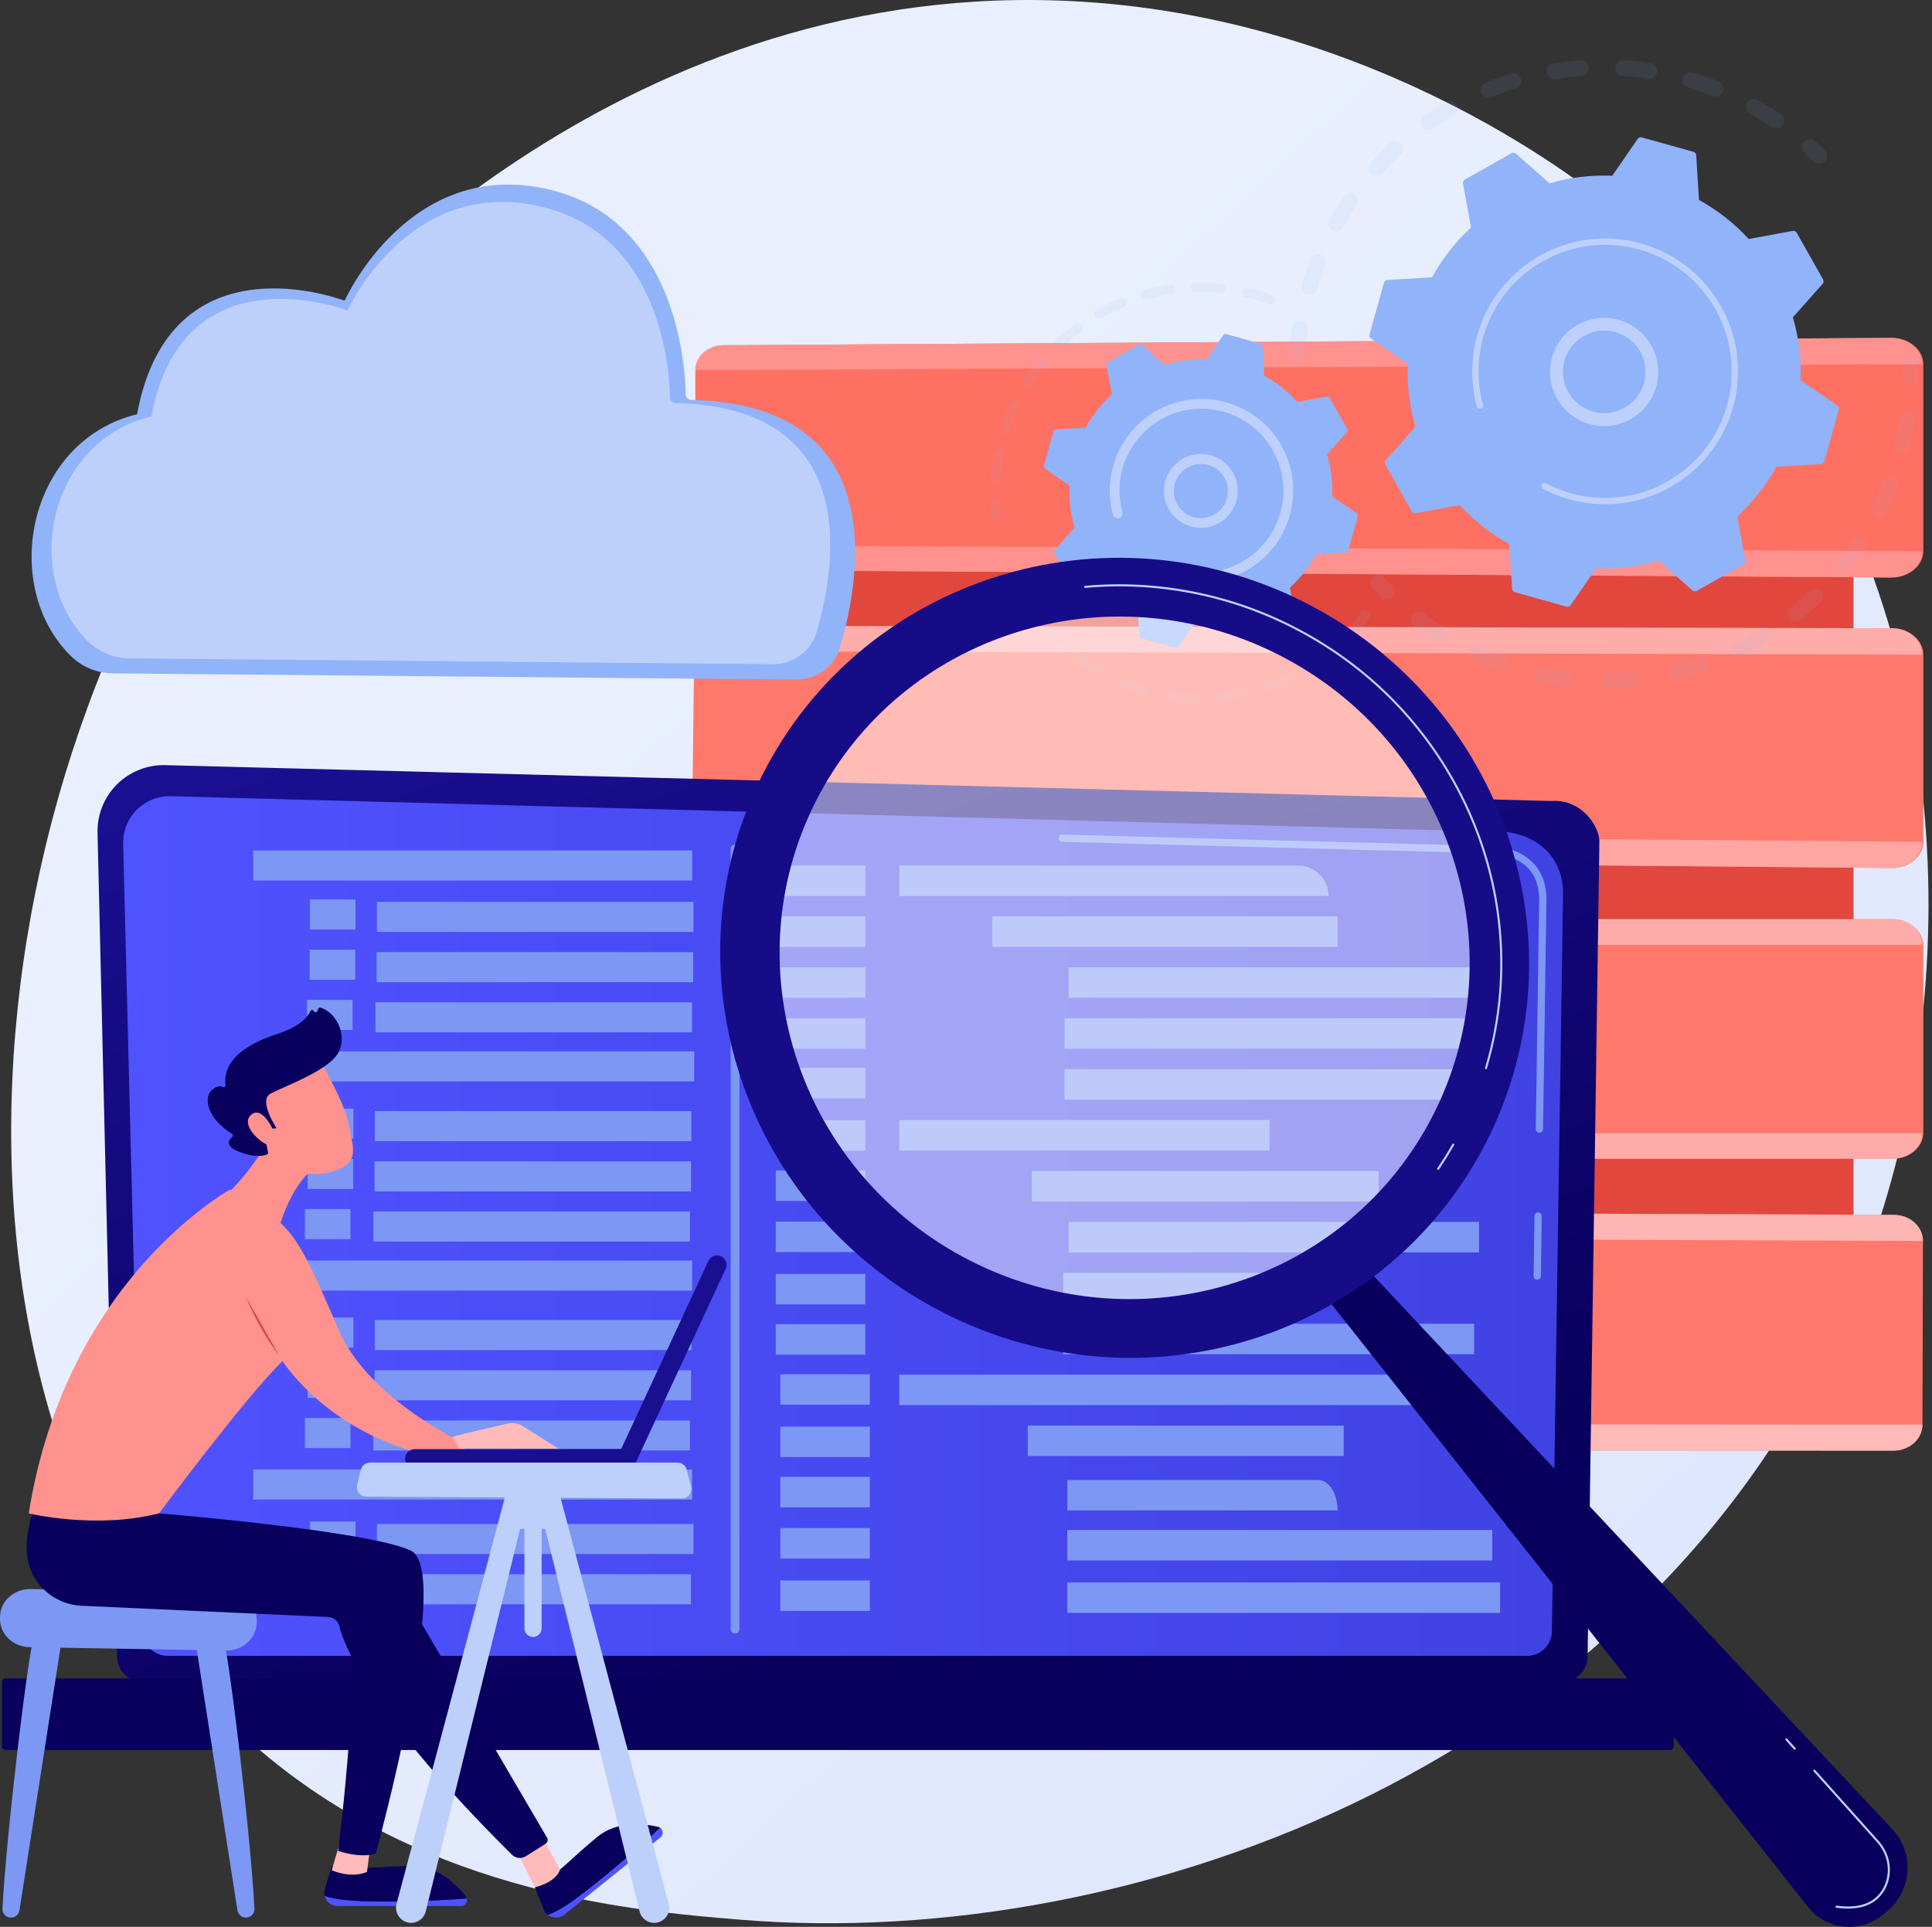 <svg width="405" height="404" viewBox="0 0 405 404" fill="none" xmlns="http://www.w3.org/2000/svg">
<rect x="0" y="0" width="405" height="404" fill="#333333" stroke="none"/>
<path d="M387.418 273.404C346.701 368.575 239.222 409.449 155.01 402.483C132.016 400.58 85.754 396.751 49.63 362.592C-19.735 296.989 -9.056 159.863 57.352 79.13C65.904 68.734 125.098 -0.923 217.343 0.009C284.881 0.692 332.285 38.843 338.048 43.596C345.329 49.599 361.39 63.867 375.864 86.503C409.873 139.686 412.861 213.931 387.418 273.404Z" fill="url(#paint0_linear_2207_6944)"/>
<path d="M388.554 95.706H159.897V287.31H388.554V95.706Z" fill="url(#paint1_linear_2207_6944)"/>
<path d="M396.487 70.847L151.815 72.386C148.497 72.407 145.759 74.836 145.759 77.81V114.315C145.759 117.18 148.342 119.526 151.536 119.539L396.488 121.08C400.121 121.103 403.18 118.64 403.18 115.58V76.359C403.18 73.287 400.125 70.824 396.487 70.847Z" fill="url(#paint2_linear_2207_6944)"/>
<path d="M396.375 70.847L151.533 72.387C148.339 72.407 145.753 74.746 145.753 77.61L402.957 76.348C402.957 73.287 400.008 70.824 396.375 70.847Z" fill="url(#paint3_linear_2207_6944)"/>
<path d="M151.533 119.539L396.375 121.08C400.008 121.103 402.957 118.64 402.957 115.58L145.753 114.318C145.753 117.179 148.339 119.518 151.533 119.539Z" fill="url(#paint4_linear_2207_6944)"/>
<path d="M396.683 131.721L151.824 131.213C148.4 131.213 145.567 133.683 145.531 136.747L145.062 174.429C145.026 177.392 147.667 179.817 150.972 179.846L396.672 181.994C400.205 182.024 403.185 179.562 403.185 176.494V137.265C403.18 134.21 400.209 131.728 396.683 131.721Z" fill="url(#paint5_linear_2207_6944)"/>
<path d="M396.57 131.721L151.543 131.211C148.246 131.211 145.547 133.59 145.511 136.541L402.963 137.265C402.957 134.21 400.096 131.728 396.57 131.721Z" fill="url(#paint6_linear_2207_6944)"/>
<path d="M150.964 179.846L396.556 181.994C400.09 182.024 402.958 179.562 402.958 176.494L145.049 174.429C145.012 177.391 147.66 179.817 150.964 179.846Z" fill="url(#paint7_linear_2207_6944)"/>
<path d="M396.788 192.727H152.158C148.621 192.727 145.759 195.332 145.759 198.516V237.531C145.759 240.592 148.508 242.944 151.921 242.944H396.788C400.195 242.944 403.18 240.592 403.18 237.531V198.302C403.18 195.239 400.195 192.727 396.788 192.727Z" fill="url(#paint8_linear_2207_6944)"/>
<path d="M396.788 192.727H151.921C148.514 192.727 145.753 195.164 145.753 198.09H402.957C402.957 195.164 400.194 192.727 396.788 192.727Z" fill="url(#paint9_linear_2207_6944)"/>
<path d="M151.921 242.944H396.788C400.194 242.944 402.957 240.506 402.957 237.581H145.753C145.753 240.512 148.514 242.944 151.921 242.944Z" fill="url(#paint10_linear_2207_6944)"/>
<path d="M397.047 254.722L152.28 253.764C148.678 253.749 145.759 256.317 145.759 259.496V298.514C145.759 301.574 148.568 304.056 152.035 304.056L396.918 304.15C400.266 304.15 402.984 301.717 402.997 298.712L403.105 260.191C403.105 257.184 400.397 254.735 397.047 254.722Z" fill="url(#paint11_linear_2207_6944)"/>
<path d="M397.047 254.722L152.035 253.762C148.562 253.749 145.753 256.223 145.753 259.284L403.096 260.191C403.105 257.184 400.397 254.735 397.047 254.722Z" fill="url(#paint12_linear_2207_6944)"/>
<path d="M152.033 304.056L396.915 304.15C400.263 304.15 402.982 301.717 402.994 298.712L145.759 298.514C145.753 301.573 148.565 304.056 152.033 304.056Z" fill="url(#paint13_linear_2207_6944)"/>
<g opacity="0.3">
<path opacity="0.3" d="M271.665 75.903C271.263 75.832 270.901 75.616 270.65 75.296C270.398 74.975 270.273 74.573 270.3 74.166C270.424 72.303 270.631 70.42 270.915 68.566C270.948 68.352 271.022 68.146 271.135 67.96C271.247 67.775 271.394 67.613 271.569 67.485C271.744 67.356 271.942 67.263 272.153 67.212C272.363 67.16 272.582 67.15 272.796 67.183H272.827C273.254 67.256 273.635 67.495 273.888 67.847C274.141 68.198 274.245 68.636 274.179 69.064C273.908 70.825 273.711 72.616 273.592 74.384C273.563 74.822 273.361 75.229 273.032 75.517C272.702 75.806 272.271 75.952 271.834 75.923C271.779 75.918 271.721 75.911 271.665 75.903ZM274.221 61.739C274.156 61.728 274.092 61.713 274.03 61.694C273.61 61.569 273.257 61.282 273.048 60.897C272.839 60.512 272.792 60.059 272.917 59.639C273.451 57.843 274.074 56.051 274.749 54.316C274.909 53.908 275.224 53.581 275.626 53.405C276.027 53.23 276.482 53.221 276.889 53.381C277.297 53.541 277.625 53.856 277.8 54.258C277.976 54.659 277.984 55.114 277.824 55.522C277.176 57.173 276.591 58.874 276.088 60.587C275.971 60.974 275.717 61.305 275.373 61.517C275.029 61.73 274.619 61.809 274.221 61.739ZM279.832 48.491C279.571 48.446 279.325 48.338 279.114 48.178C278.903 48.018 278.734 47.81 278.621 47.571C278.507 47.332 278.453 47.069 278.462 46.804C278.471 46.54 278.544 46.281 278.674 46.051C279.592 44.422 280.593 42.812 281.648 41.275C281.767 41.088 281.923 40.928 282.105 40.803C282.288 40.678 282.493 40.591 282.71 40.547C282.927 40.503 283.15 40.503 283.367 40.547C283.584 40.59 283.789 40.677 283.972 40.802C284.155 40.927 284.31 41.087 284.43 41.273C284.549 41.459 284.63 41.667 284.668 41.885C284.706 42.103 284.699 42.326 284.649 42.541C284.599 42.757 284.506 42.96 284.376 43.139C283.373 44.605 282.424 46.133 281.551 47.68C281.383 47.976 281.127 48.212 280.82 48.357C280.512 48.502 280.167 48.549 279.832 48.491ZM288.267 36.827C287.957 36.774 287.669 36.633 287.437 36.42C287.277 36.274 287.147 36.098 287.055 35.902C286.963 35.706 286.91 35.493 286.9 35.276C286.89 35.06 286.922 34.843 286.996 34.639C287.07 34.435 287.183 34.248 287.329 34.087C288.589 32.704 289.925 31.359 291.299 30.088C291.458 29.941 291.645 29.827 291.848 29.752C292.052 29.676 292.268 29.642 292.485 29.651C292.702 29.659 292.915 29.71 293.112 29.801C293.309 29.892 293.486 30.02 293.633 30.18C293.78 30.339 293.895 30.526 293.97 30.729C294.045 30.933 294.08 31.149 294.071 31.366C294.063 31.582 294.012 31.796 293.921 31.992C293.83 32.19 293.701 32.367 293.542 32.514C292.239 33.72 290.969 34.998 289.772 36.313C289.585 36.519 289.348 36.674 289.085 36.763C288.822 36.853 288.54 36.875 288.267 36.827ZM299.091 27.338C298.769 27.282 298.47 27.132 298.233 26.906C297.997 26.68 297.833 26.388 297.762 26.069C297.691 25.749 297.716 25.416 297.835 25.111C297.953 24.806 298.16 24.543 298.428 24.356C299.961 23.289 301.56 22.273 303.182 21.337C303.37 21.228 303.578 21.158 303.793 21.13C304.008 21.101 304.226 21.116 304.436 21.172C304.645 21.228 304.842 21.325 305.014 21.457C305.186 21.589 305.33 21.754 305.439 21.942C305.547 22.129 305.618 22.337 305.646 22.552C305.674 22.767 305.66 22.985 305.604 23.195C305.547 23.404 305.451 23.601 305.318 23.773C305.186 23.945 305.022 24.09 304.834 24.198C303.292 25.087 301.771 26.053 300.315 27.066C299.959 27.315 299.519 27.413 299.091 27.338ZM311.743 20.481C311.389 20.42 311.065 20.245 310.82 19.984C310.574 19.722 310.42 19.387 310.382 19.03C310.343 18.673 310.422 18.314 310.606 18.005C310.79 17.697 311.069 17.457 311.402 17.322C313.138 16.618 314.92 15.982 316.706 15.429C316.915 15.357 317.137 15.329 317.357 15.344C317.577 15.36 317.793 15.42 317.99 15.52C318.187 15.62 318.361 15.759 318.504 15.928C318.646 16.097 318.753 16.293 318.819 16.504C318.884 16.715 318.906 16.938 318.884 17.157C318.862 17.378 318.796 17.591 318.69 17.785C318.585 17.979 318.441 18.15 318.268 18.287C318.095 18.425 317.896 18.526 317.683 18.585C315.985 19.111 314.29 19.716 312.643 20.383C312.359 20.5 312.047 20.534 311.743 20.481ZM372.064 26.917C371.832 26.877 371.611 26.787 371.417 26.654C369.949 25.655 368.419 24.707 366.868 23.836C366.679 23.73 366.512 23.588 366.378 23.417C366.244 23.247 366.145 23.052 366.086 22.843C366.028 22.634 366.011 22.416 366.036 22.2C366.062 21.985 366.13 21.777 366.236 21.588C366.342 21.399 366.485 21.232 366.655 21.098C366.825 20.964 367.021 20.865 367.229 20.806C367.438 20.747 367.657 20.73 367.872 20.756C368.087 20.782 368.295 20.85 368.484 20.956C370.118 21.873 371.731 22.871 373.276 23.923C373.588 24.136 373.818 24.449 373.928 24.81C374.037 25.171 374.019 25.559 373.878 25.909C373.736 26.259 373.479 26.55 373.149 26.734C372.819 26.917 372.436 26.982 372.064 26.917ZM325.589 16.6C325.205 16.532 324.856 16.331 324.606 16.032C324.355 15.732 324.219 15.353 324.221 14.963C324.223 14.572 324.363 14.195 324.617 13.898C324.871 13.601 325.221 13.403 325.607 13.34C327.452 13.041 329.334 12.818 331.199 12.677C331.418 12.656 331.64 12.678 331.85 12.744C332.06 12.809 332.255 12.915 332.424 13.057C332.593 13.199 332.731 13.373 332.831 13.569C332.932 13.765 332.992 13.979 333.008 14.199C333.025 14.418 332.997 14.639 332.927 14.848C332.857 15.056 332.746 15.249 332.601 15.414C332.455 15.58 332.278 15.714 332.08 15.81C331.882 15.906 331.667 15.961 331.447 15.973C329.675 16.106 327.889 16.317 326.137 16.601C325.955 16.631 325.77 16.631 325.589 16.6ZM359.329 20.218C359.219 20.199 359.112 20.169 359.009 20.128C357.355 19.483 355.65 18.901 353.943 18.391C353.73 18.334 353.531 18.235 353.357 18.1C353.183 17.964 353.038 17.796 352.93 17.603C352.822 17.411 352.754 17.199 352.729 16.98C352.704 16.761 352.724 16.539 352.786 16.327C352.849 16.116 352.953 15.919 353.092 15.748C353.232 15.578 353.404 15.437 353.599 15.334C353.794 15.23 354.008 15.168 354.228 15.148C354.447 15.129 354.669 15.154 354.878 15.222C356.675 15.753 358.468 16.365 360.209 17.044C360.589 17.193 360.901 17.479 361.084 17.844C361.266 18.21 361.307 18.631 361.197 19.025C361.088 19.419 360.836 19.758 360.491 19.977C360.146 20.197 359.732 20.28 359.329 20.212V20.218ZM339.958 15.915C339.543 15.841 339.173 15.61 338.922 15.272C338.671 14.933 338.559 14.511 338.609 14.092C338.659 13.674 338.867 13.29 339.19 13.02C339.514 12.75 339.928 12.613 340.349 12.638C342.213 12.76 344.097 12.963 345.949 13.243H345.983C346.197 13.278 346.403 13.355 346.587 13.469C346.772 13.583 346.932 13.732 347.059 13.908C347.185 14.084 347.276 14.283 347.326 14.495C347.376 14.706 347.384 14.924 347.349 15.139C347.314 15.353 347.237 15.558 347.123 15.742C347.009 15.927 346.86 16.087 346.684 16.214C346.508 16.341 346.309 16.431 346.098 16.481C345.887 16.531 345.668 16.539 345.454 16.504C343.695 16.238 341.905 16.045 340.135 15.925C340.077 15.927 340.018 15.919 339.96 15.909L339.958 15.915Z" fill="#91B3FA"/>
<path opacity="0.3" d="M381.021 34.286C380.693 34.228 380.39 34.072 380.153 33.839C379.548 33.241 378.918 32.644 378.284 32.068C378.124 31.922 377.994 31.746 377.901 31.55C377.809 31.354 377.756 31.141 377.746 30.924C377.735 30.708 377.768 30.491 377.841 30.287C377.915 30.083 378.028 29.895 378.174 29.735C378.32 29.574 378.496 29.444 378.692 29.352C378.888 29.259 379.101 29.206 379.317 29.196C379.534 29.186 379.751 29.218 379.955 29.292C380.159 29.365 380.347 29.478 380.507 29.624C381.175 30.23 381.836 30.857 382.474 31.487C382.726 31.734 382.891 32.055 382.947 32.403C383.003 32.752 382.946 33.108 382.784 33.422C382.622 33.735 382.364 33.989 382.048 34.145C381.732 34.301 381.374 34.352 381.027 34.29L381.021 34.286Z" fill="#91B3FA"/>
</g>
<g opacity="0.3">
<path opacity="0.3" d="M400.209 80.855C399.822 80.788 399.472 80.585 399.221 80.283C398.97 79.981 398.835 79.599 398.84 79.207C398.85 78.356 398.84 77.489 398.818 76.633C398.805 76.196 398.967 75.77 399.268 75.452C399.569 75.133 399.984 74.947 400.422 74.934C400.86 74.922 401.285 75.084 401.603 75.384C401.922 75.685 402.108 76.1 402.121 76.538C402.147 77.44 402.154 78.352 402.144 79.247C402.141 79.464 402.096 79.679 402.011 79.878C401.925 80.078 401.801 80.259 401.646 80.41C401.49 80.562 401.307 80.681 401.105 80.762C400.903 80.843 400.688 80.883 400.471 80.88C400.383 80.878 400.296 80.87 400.209 80.855Z" fill="#91B3FA"/>
<path opacity="0.3" d="M324.974 143.523C324.225 143.395 323.476 143.252 322.725 143.096C322.3 143.003 321.93 142.745 321.693 142.38C321.457 142.015 321.374 141.571 321.463 141.146C321.551 140.72 321.804 140.346 322.166 140.105C322.529 139.865 322.971 139.776 323.398 139.86C325.135 140.219 326.872 140.508 328.595 140.72C329.03 140.773 329.426 140.997 329.696 141.342C329.966 141.687 330.087 142.126 330.034 142.561C329.981 142.996 329.757 143.391 329.411 143.661C329.066 143.931 328.628 144.053 328.193 143.999C327.126 143.869 326.044 143.708 324.974 143.523ZM314.328 140.741C314.235 140.726 314.144 140.702 314.056 140.67C312.319 140.055 310.582 139.359 308.912 138.602C308.714 138.513 308.536 138.386 308.388 138.227C308.239 138.069 308.124 137.883 308.047 137.68C307.892 137.271 307.907 136.816 308.087 136.417C308.268 136.018 308.599 135.706 309.009 135.552C309.419 135.397 309.873 135.412 310.273 135.592C311.865 136.316 313.507 136.971 315.159 137.557C315.548 137.696 315.872 137.975 316.066 138.34C316.259 138.706 316.309 139.13 316.205 139.531C316.1 139.931 315.849 140.277 315.502 140.501C315.154 140.726 314.735 140.811 314.328 140.741ZM336.878 144.458C336.471 144.389 336.105 144.171 335.851 143.845C335.597 143.52 335.475 143.111 335.507 142.7C335.54 142.288 335.725 141.904 336.027 141.622C336.328 141.341 336.725 141.182 337.137 141.178C338.883 141.152 340.65 141.051 342.392 140.877C342.611 140.85 342.834 140.866 343.046 140.926C343.259 140.986 343.457 141.087 343.63 141.225C343.802 141.363 343.945 141.533 344.051 141.727C344.156 141.921 344.222 142.134 344.244 142.354C344.266 142.573 344.243 142.795 344.178 143.006C344.113 143.217 344.006 143.412 343.864 143.581C343.722 143.75 343.547 143.889 343.351 143.989C343.154 144.09 342.94 144.15 342.72 144.166C340.886 144.348 339.023 144.455 337.186 144.483C337.083 144.484 336.98 144.476 336.878 144.458ZM301.577 134.57C301.365 134.533 301.162 134.454 300.979 134.34C299.421 133.359 297.885 132.298 296.416 131.189C296.243 131.059 296.097 130.895 295.987 130.708C295.877 130.521 295.805 130.314 295.775 130.099C295.745 129.885 295.758 129.666 295.812 129.456C295.867 129.246 295.962 129.049 296.093 128.876C296.223 128.703 296.387 128.557 296.574 128.447C296.761 128.337 296.968 128.265 297.182 128.235C297.397 128.205 297.616 128.217 297.826 128.272C298.036 128.326 298.233 128.422 298.406 128.552C299.801 129.606 301.259 130.612 302.739 131.544C303.062 131.748 303.303 132.057 303.424 132.42C303.544 132.782 303.535 133.174 303.399 133.531C303.262 133.887 303.007 134.185 302.676 134.375C302.344 134.564 301.958 134.633 301.582 134.57H301.577ZM350.916 142.675C350.541 142.61 350.201 142.418 349.952 142.131C349.702 141.844 349.559 141.48 349.547 141.101C349.535 140.721 349.653 140.348 349.883 140.046C350.113 139.744 350.441 139.53 350.81 139.44C352.505 139.032 354.207 138.544 355.875 137.993C356.081 137.925 356.299 137.897 356.515 137.913C356.731 137.928 356.942 137.986 357.136 138.084C357.33 138.181 357.503 138.315 357.645 138.479C357.787 138.643 357.895 138.834 357.964 139.039C358.032 139.245 358.059 139.462 358.044 139.679C358.028 139.895 357.97 140.106 357.873 140.3C357.776 140.494 357.642 140.667 357.478 140.809C357.314 140.951 357.123 141.059 356.917 141.128C355.168 141.707 353.376 142.223 351.59 142.653C351.37 142.707 351.14 142.714 350.917 142.675H350.916ZM364.231 137.86C363.887 137.8 363.571 137.633 363.328 137.383C363.085 137.133 362.928 136.813 362.878 136.467C362.828 136.122 362.889 135.77 363.051 135.462C363.214 135.153 363.469 134.904 363.782 134.75C365.352 133.977 366.908 133.13 368.413 132.231C368.789 132.006 369.239 131.939 369.664 132.045C370.089 132.151 370.454 132.422 370.68 132.797C370.905 133.173 370.972 133.623 370.866 134.048C370.76 134.473 370.489 134.838 370.114 135.064C368.536 136.01 366.899 136.902 365.248 137.714C364.934 137.872 364.578 137.925 364.232 137.866L364.231 137.86ZM376.177 130.257C375.863 130.203 375.572 130.06 375.338 129.844C375.104 129.628 374.938 129.35 374.858 129.042C374.779 128.734 374.79 128.409 374.891 128.108C374.992 127.806 375.177 127.54 375.426 127.341C376.79 126.244 378.125 125.079 379.391 123.876C379.548 123.724 379.733 123.604 379.936 123.524C380.139 123.444 380.356 123.405 380.575 123.409C380.793 123.414 381.008 123.461 381.208 123.55C381.408 123.638 381.588 123.765 381.739 123.923C381.889 124.081 382.007 124.268 382.085 124.472C382.162 124.676 382.199 124.893 382.192 125.112C382.186 125.33 382.136 125.545 382.045 125.743C381.955 125.942 381.826 126.121 381.666 126.27C380.335 127.536 378.931 128.764 377.494 129.917C377.311 130.066 377.099 130.174 376.871 130.233C376.644 130.293 376.406 130.303 376.174 130.263L376.177 130.257ZM386.18 120.23C385.897 120.182 385.632 120.06 385.41 119.878C385.188 119.695 385.018 119.458 384.916 119.19C384.813 118.922 384.783 118.631 384.827 118.347C384.871 118.064 384.988 117.796 385.167 117.572C386.26 116.204 387.306 114.775 388.276 113.322C388.397 113.142 388.551 112.987 388.732 112.866C388.912 112.745 389.115 112.661 389.328 112.619C389.54 112.576 389.76 112.576 389.973 112.619C390.185 112.661 390.388 112.745 390.569 112.865C390.749 112.986 390.904 113.14 391.025 113.321C391.146 113.501 391.23 113.704 391.272 113.917C391.314 114.129 391.315 114.349 391.272 114.562C391.23 114.774 391.146 114.977 391.026 115.158C390.004 116.689 388.903 118.197 387.752 119.634C387.569 119.868 387.326 120.048 387.049 120.155C386.771 120.262 386.47 120.292 386.177 120.242L386.18 120.23ZM393.741 108.248C393.489 108.204 393.25 108.103 393.044 107.951C392.838 107.8 392.669 107.602 392.553 107.374C392.436 107.146 392.373 106.895 392.37 106.639C392.367 106.383 392.424 106.13 392.535 105.899C393.297 104.327 394.002 102.704 394.63 101.071C394.707 100.868 394.824 100.683 394.974 100.526C395.123 100.369 395.302 100.242 395.5 100.154C395.699 100.066 395.912 100.018 396.129 100.012C396.346 100.007 396.562 100.044 396.764 100.122C396.967 100.199 397.152 100.316 397.309 100.466C397.467 100.615 397.593 100.794 397.681 100.992C397.769 101.191 397.818 101.404 397.823 101.621C397.829 101.838 397.792 102.054 397.714 102.256C397.052 103.976 396.31 105.686 395.508 107.341C395.352 107.664 395.095 107.929 394.776 108.094C394.457 108.258 394.092 108.315 393.738 108.254L393.741 108.248ZM398.481 94.907C398.447 94.901 398.414 94.894 398.381 94.885C398.17 94.835 397.971 94.744 397.795 94.618C397.619 94.491 397.47 94.33 397.356 94.146C397.242 93.961 397.165 93.756 397.131 93.542C397.096 93.328 397.104 93.109 397.154 92.898C397.443 91.645 397.711 90.368 397.93 89.1C398.009 88.643 398.083 88.184 398.152 87.727C398.185 87.512 398.259 87.306 398.371 87.12C398.483 86.934 398.63 86.772 398.805 86.643C398.98 86.514 399.178 86.421 399.389 86.368C399.6 86.316 399.819 86.306 400.034 86.339C400.25 86.369 400.457 86.441 400.645 86.553C400.832 86.664 400.995 86.812 401.125 86.987C401.254 87.162 401.347 87.362 401.398 87.574C401.449 87.785 401.457 88.005 401.422 88.221C401.349 88.703 401.272 89.185 401.189 89.668C400.959 91.001 400.684 92.344 400.371 93.662C400.275 94.073 400.026 94.432 399.674 94.665C399.322 94.898 398.894 94.987 398.478 94.914L398.481 94.907Z" fill="#91B3FA"/>
<path opacity="0.3" d="M290.471 125.713C290.137 125.655 289.828 125.495 289.588 125.255C288.954 124.624 288.322 123.967 287.707 123.303C287.409 122.981 287.252 122.554 287.269 122.117C287.287 121.679 287.477 121.266 287.799 120.969C288.121 120.671 288.548 120.514 288.986 120.531C289.423 120.549 289.836 120.739 290.134 121.061C290.713 121.692 291.316 122.316 291.917 122.915C292.166 123.163 292.329 123.483 292.383 123.83C292.438 124.177 292.38 124.533 292.219 124.844C292.057 125.156 291.801 125.409 291.486 125.565C291.172 125.721 290.815 125.773 290.469 125.713H290.471Z" fill="#91B3FA"/>
</g>
<path d="M295.932 107.216C296.01 107.356 296.131 107.469 296.277 107.537C296.422 107.605 296.585 107.626 296.744 107.597L305.987 105.904C308.998 109.181 312.522 111.946 316.422 114.09L316.985 123.464C316.995 123.624 317.054 123.778 317.155 123.903C317.256 124.028 317.394 124.118 317.548 124.161L328.403 127.192C328.558 127.235 328.722 127.228 328.873 127.174C329.024 127.119 329.154 127.019 329.245 126.887L334.58 119.158C339.028 119.345 343.477 118.804 347.751 117.557L354.782 123.794C354.902 123.9 355.052 123.967 355.212 123.984C355.372 124 355.533 123.967 355.673 123.888L365.493 118.353C365.633 118.274 365.745 118.154 365.813 118.008C365.881 117.863 365.902 117.699 365.874 117.541L364.18 108.297C367.457 105.287 370.222 101.762 372.365 97.862L381.74 97.299C381.901 97.29 382.054 97.231 382.179 97.13C382.305 97.029 382.395 96.891 382.438 96.737L385.467 85.882C385.511 85.727 385.504 85.562 385.45 85.411C385.395 85.26 385.294 85.129 385.162 85.038L377.433 79.703C377.622 75.256 377.084 70.807 375.841 66.533L382.076 59.502C382.183 59.382 382.25 59.231 382.267 59.071C382.284 58.912 382.251 58.75 382.172 58.61L376.636 48.79C376.557 48.651 376.437 48.539 376.291 48.471C376.146 48.402 375.983 48.381 375.825 48.41L366.581 50.105C363.571 46.827 360.047 44.062 356.146 41.919L355.575 32.536C355.565 32.376 355.506 32.222 355.405 32.097C355.304 31.972 355.166 31.882 355.012 31.838L344.157 28.809C344.002 28.766 343.838 28.772 343.687 28.827C343.536 28.881 343.406 28.982 343.315 29.114L337.978 36.843C333.531 36.657 329.082 37.197 324.808 38.442L317.774 32.212C317.654 32.105 317.503 32.039 317.344 32.022C317.184 32.005 317.023 32.038 316.883 32.116L307.064 37.652C306.924 37.731 306.812 37.852 306.744 37.997C306.676 38.143 306.655 38.306 306.684 38.464L308.377 47.706C305.099 50.717 302.334 54.241 300.191 58.141L290.817 58.704C290.656 58.714 290.503 58.773 290.378 58.874C290.253 58.975 290.163 59.113 290.119 59.267L287.09 70.122C287.047 70.277 287.053 70.441 287.107 70.592C287.162 70.743 287.262 70.873 287.394 70.965L295.124 76.301C294.935 80.748 295.473 85.197 296.716 89.471L290.493 96.506C290.386 96.626 290.319 96.777 290.302 96.937C290.285 97.097 290.318 97.258 290.397 97.398L295.932 107.216Z" fill="#91B3FA"/>
<path d="M334.343 89.164C331.451 88.665 328.865 87.063 327.129 84.696C325.394 82.329 324.643 79.382 325.036 76.473C325.429 73.565 326.935 70.922 329.236 69.1C331.538 67.279 334.456 66.421 337.377 66.707C340.298 66.993 342.994 68.401 344.899 70.634C346.804 72.867 347.768 75.752 347.59 78.681C347.411 81.611 346.103 84.357 343.942 86.342C341.78 88.328 338.933 89.397 335.998 89.326C335.443 89.312 334.89 89.258 334.343 89.164ZM337.779 69.442C337.355 69.369 336.926 69.327 336.496 69.316C334.257 69.264 332.085 70.081 330.437 71.597C328.788 73.113 327.791 75.209 327.655 77.444C327.519 79.68 328.256 81.88 329.709 83.585C331.162 85.289 333.219 86.363 335.448 86.582C337.677 86.801 339.904 86.147 341.661 84.758C343.418 83.369 344.568 81.354 344.87 79.134C345.172 76.915 344.601 74.665 343.279 72.858C341.957 71.05 339.985 69.826 337.779 69.442Z" fill="#BDD0FB"/>
<path d="M331.782 105.335C330.841 105.172 329.909 104.962 328.989 104.705C328.7 104.624 328.41 104.537 328.121 104.447C326.7 104.001 325.316 103.443 323.983 102.777L323.929 102.75L323.776 102.672L323.478 102.517C323.355 102.452 323.255 102.35 323.193 102.224C323.132 102.099 323.111 101.958 323.135 101.821C323.147 101.752 323.169 101.686 323.201 101.624C323.242 101.547 323.297 101.479 323.364 101.424C323.43 101.368 323.507 101.327 323.59 101.301C323.673 101.275 323.76 101.266 323.846 101.274C323.932 101.282 324.016 101.307 324.093 101.347C327.803 103.299 331.923 104.344 336.114 104.399C340.306 104.453 344.451 103.514 348.211 101.66C351.97 99.805 355.237 97.088 357.745 93.728C360.253 90.369 361.931 86.464 362.64 82.333C363.744 75.86 362.41 69.208 358.895 63.662C355.381 58.115 349.935 54.069 343.611 52.303C329.51 48.369 314.849 56.638 310.917 70.731C310.675 71.598 310.477 72.476 310.323 73.362C309.661 77.192 309.85 81.12 310.876 84.868C310.903 84.953 310.912 85.043 310.904 85.131C310.895 85.22 310.868 85.305 310.826 85.383C310.783 85.462 310.725 85.53 310.655 85.585C310.586 85.641 310.506 85.681 310.42 85.704C310.334 85.728 310.244 85.734 310.156 85.722C310.068 85.71 309.983 85.68 309.907 85.635C309.83 85.589 309.764 85.529 309.712 85.457C309.659 85.385 309.621 85.304 309.601 85.217C308.275 80.357 308.29 75.229 309.643 70.377C313.772 55.578 329.174 46.901 343.967 51.029C350.606 52.884 356.321 57.133 360.01 62.956C363.699 68.778 365.099 75.761 363.94 82.556C363.777 83.498 363.566 84.432 363.309 85.353C361.455 91.993 357.205 97.71 351.381 101.398C345.558 105.087 338.573 106.487 331.778 105.326L331.782 105.335Z" fill="#BDD0FB"/>
<g opacity="0.3">
<path opacity="0.3" d="M208.697 109.198C208.479 109.161 208.279 109.054 208.128 108.894C207.976 108.733 207.881 108.527 207.858 108.308C207.759 107.448 207.684 106.571 207.638 105.702C207.623 105.432 207.716 105.167 207.897 104.966C208.077 104.764 208.331 104.643 208.601 104.628C208.871 104.613 209.136 104.706 209.338 104.887C209.539 105.068 209.661 105.321 209.676 105.591C209.72 106.416 209.79 107.251 209.885 108.072C209.905 108.23 209.887 108.39 209.833 108.54C209.78 108.689 209.691 108.824 209.575 108.934C209.46 109.043 209.32 109.123 209.167 109.168C209.015 109.214 208.854 109.222 208.697 109.193V109.198Z" fill="#91B3FA"/>
<path opacity="0.3" d="M208.521 101.35C208.272 101.309 208.047 101.175 207.891 100.976C207.735 100.777 207.659 100.527 207.678 100.275C207.782 98.781 207.962 97.293 208.217 95.817C208.27 95.509 208.328 95.199 208.388 94.89C208.447 94.628 208.604 94.4 208.827 94.249C209.049 94.1 209.32 94.04 209.585 94.082C209.85 94.134 210.084 94.288 210.236 94.513C210.387 94.737 210.444 95.012 210.392 95.278C210.334 95.575 210.28 95.871 210.229 96.166C209.985 97.573 209.813 98.991 209.713 100.415C209.704 100.549 209.669 100.68 209.609 100.8C209.549 100.92 209.467 101.027 209.366 101.115C209.264 101.203 209.147 101.27 209.02 101.313C208.893 101.356 208.759 101.373 208.625 101.363L208.521 101.35ZM210.547 90.952C210.498 90.943 210.45 90.931 210.402 90.917C210.145 90.833 209.931 90.65 209.808 90.409C209.685 90.168 209.663 89.888 209.747 89.63C210.307 87.907 210.972 86.22 211.738 84.578C211.853 84.332 212.061 84.143 212.316 84.051C212.571 83.959 212.852 83.972 213.097 84.087C213.342 84.202 213.532 84.41 213.624 84.665C213.716 84.92 213.703 85.201 213.588 85.446C212.856 87.012 212.222 88.622 211.687 90.266C211.611 90.498 211.454 90.694 211.244 90.82C211.035 90.946 210.788 90.993 210.547 90.952ZM215.034 81.355C214.903 81.33 214.777 81.281 214.665 81.21C214.436 81.065 214.274 80.836 214.214 80.572C214.154 80.308 214.201 80.031 214.345 79.802C215.311 78.268 216.371 76.795 217.519 75.392C217.603 75.288 217.708 75.202 217.826 75.138C217.944 75.075 218.073 75.035 218.206 75.022C218.34 75.009 218.474 75.022 218.603 75.06C218.731 75.099 218.851 75.162 218.954 75.247C219.058 75.332 219.144 75.436 219.208 75.554C219.271 75.672 219.311 75.802 219.324 75.935C219.337 76.068 219.325 76.203 219.286 76.331C219.247 76.46 219.184 76.579 219.099 76.683C218.004 78.021 216.994 79.426 216.073 80.89C215.965 81.062 215.808 81.198 215.623 81.281C215.438 81.363 215.232 81.389 215.032 81.355H215.034ZM221.743 73.153C221.557 73.122 221.383 73.04 221.241 72.915C221.099 72.791 220.995 72.629 220.939 72.449C220.884 72.268 220.881 72.076 220.929 71.893C220.978 71.711 221.076 71.546 221.214 71.416C222.526 70.166 223.914 68.998 225.37 67.918C225.478 67.838 225.6 67.78 225.73 67.748C225.86 67.716 225.995 67.709 226.128 67.729C226.26 67.749 226.388 67.794 226.502 67.863C226.617 67.932 226.717 68.023 226.797 68.131C226.877 68.238 226.935 68.361 226.967 68.491C227 68.621 227.006 68.756 226.986 68.888C226.967 69.021 226.921 69.148 226.852 69.263C226.783 69.378 226.692 69.478 226.584 69.558C225.197 70.585 223.873 71.697 222.622 72.886C222.506 72.997 222.367 73.079 222.214 73.125C222.061 73.171 221.899 73.181 221.742 73.153H221.743ZM230.25 66.837C230.04 66.805 229.846 66.708 229.694 66.559C229.542 66.411 229.44 66.218 229.404 66.009C229.367 65.8 229.398 65.584 229.49 65.393C229.583 65.202 229.734 65.045 229.92 64.944C231.496 64.051 233.125 63.255 234.798 62.56C234.921 62.509 235.054 62.482 235.188 62.482C235.321 62.482 235.454 62.508 235.578 62.559C235.701 62.61 235.814 62.685 235.909 62.779C236.003 62.873 236.079 62.986 236.13 63.109C236.182 63.233 236.208 63.365 236.208 63.499C236.209 63.633 236.182 63.765 236.131 63.889C236.08 64.013 236.006 64.125 235.911 64.22C235.817 64.315 235.704 64.39 235.581 64.442C233.984 65.104 232.43 65.864 230.926 66.717C230.722 66.834 230.483 66.877 230.25 66.837ZM240.031 62.784C239.797 62.752 239.582 62.639 239.423 62.465C239.263 62.291 239.17 62.067 239.158 61.831C239.146 61.595 239.217 61.363 239.359 61.174C239.5 60.985 239.703 60.851 239.933 60.796C241.678 60.312 243.452 59.938 245.244 59.674C245.378 59.655 245.513 59.663 245.643 59.696C245.773 59.729 245.896 59.788 246.003 59.868C246.111 59.949 246.201 60.05 246.27 60.166C246.338 60.281 246.383 60.409 246.402 60.542C246.421 60.675 246.414 60.811 246.381 60.941C246.347 61.071 246.289 61.194 246.208 61.301C246.127 61.409 246.026 61.499 245.911 61.568C245.795 61.636 245.667 61.681 245.534 61.7C243.825 61.952 242.133 62.309 240.468 62.77C240.325 62.806 240.176 62.811 240.031 62.784ZM250.505 61.243C250.237 61.223 249.987 61.097 249.811 60.892C249.636 60.688 249.548 60.423 249.568 60.154C249.588 59.885 249.714 59.636 249.919 59.46C250.123 59.284 250.389 59.197 250.657 59.217C252.469 59.177 254.282 59.249 256.085 59.432C256.341 59.475 256.571 59.613 256.729 59.819C256.887 60.026 256.96 60.284 256.933 60.543C256.907 60.801 256.783 61.04 256.587 61.21C256.391 61.38 256.137 61.469 255.878 61.459C254.158 61.283 252.43 61.214 250.702 61.252C250.636 61.255 250.57 61.252 250.505 61.242V61.243ZM266.136 63.813C266.076 63.804 266.018 63.788 265.961 63.767C264.548 63.257 263.108 62.822 261.648 62.465C261.427 62.41 261.214 62.357 260.99 62.308C260.726 62.248 260.497 62.085 260.353 61.856C260.209 61.627 260.161 61.35 260.221 61.087C260.25 60.956 260.304 60.831 260.381 60.721C260.458 60.612 260.557 60.518 260.67 60.447C260.784 60.375 260.91 60.327 261.043 60.304C261.175 60.282 261.31 60.286 261.441 60.317C261.674 60.37 261.906 60.425 262.137 60.483C263.667 60.858 265.175 61.313 266.656 61.848C266.916 61.917 267.139 62.086 267.274 62.319C267.409 62.552 267.447 62.829 267.378 63.09C267.309 63.35 267.14 63.573 266.907 63.708C266.674 63.843 266.397 63.881 266.136 63.812V63.813Z" fill="#91B3FA"/>
</g>
<g opacity="0.3">
<path opacity="0.3" d="M244.735 146.808C244.602 146.786 244.476 146.739 244.362 146.668C244.248 146.597 244.15 146.504 244.072 146.395C243.994 146.286 243.938 146.163 243.908 146.033C243.877 145.902 243.873 145.767 243.895 145.635C243.917 145.502 243.965 145.376 244.036 145.262C244.107 145.148 244.199 145.05 244.308 144.972C244.417 144.894 244.54 144.838 244.671 144.808C244.801 144.778 244.937 144.773 245.069 144.795C246.746 145.063 248.437 145.229 250.134 145.292C250.268 145.297 250.4 145.328 250.522 145.384C250.644 145.44 250.754 145.519 250.845 145.617C250.936 145.715 251.007 145.831 251.054 145.956C251.101 146.082 251.122 146.216 251.117 146.35C251.112 146.484 251.081 146.615 251.025 146.737C250.969 146.859 250.89 146.969 250.792 147.06C250.693 147.151 250.578 147.222 250.452 147.269C250.327 147.316 250.193 147.337 250.059 147.332C248.278 147.265 246.503 147.091 244.743 146.81L244.735 146.808ZM239.637 145.677C239.601 145.67 239.565 145.662 239.53 145.652C237.816 145.163 236.133 144.571 234.489 143.881C234.24 143.776 234.042 143.576 233.94 143.325C233.838 143.074 233.839 142.793 233.944 142.544C234.049 142.294 234.249 142.097 234.5 141.995C234.75 141.893 235.031 141.894 235.281 141.999C236.849 142.658 238.455 143.223 240.09 143.691C240.353 143.751 240.582 143.913 240.726 144.142C240.87 144.371 240.917 144.647 240.857 144.91C240.796 145.174 240.634 145.402 240.406 145.546C240.177 145.69 239.901 145.737 239.637 145.677ZM255.145 147.192C254.876 147.18 254.623 147.063 254.441 146.865C254.259 146.666 254.164 146.404 254.175 146.135C254.187 145.867 254.305 145.614 254.503 145.432C254.701 145.25 254.963 145.154 255.232 145.166C256.926 145.02 258.61 144.771 260.274 144.422C260.539 144.366 260.815 144.418 261.042 144.566C261.268 144.715 261.426 144.946 261.482 145.211C261.537 145.476 261.485 145.752 261.337 145.979C261.189 146.205 260.957 146.364 260.692 146.419C258.948 146.785 257.183 147.046 255.407 147.199C255.32 147.208 255.232 147.205 255.145 147.192ZM230.031 141.629C229.914 141.608 229.802 141.567 229.699 141.508C228.152 140.62 226.66 139.638 225.232 138.569C225.125 138.489 225.035 138.388 224.966 138.273C224.898 138.157 224.853 138.03 224.834 137.897C224.815 137.764 224.823 137.629 224.856 137.499C224.889 137.37 224.948 137.248 225.028 137.14C225.109 137.033 225.209 136.943 225.325 136.875C225.44 136.806 225.568 136.762 225.7 136.743C225.833 136.724 225.968 136.731 226.098 136.764C226.227 136.798 226.349 136.856 226.457 136.936C227.817 137.956 229.239 138.892 230.713 139.738C230.932 139.851 231.102 140.039 231.192 140.268C231.282 140.497 231.286 140.751 231.203 140.983C231.119 141.214 230.954 141.408 230.739 141.526C230.523 141.645 230.272 141.682 230.031 141.629ZM265.345 145.049C265.117 145.016 264.907 144.907 264.75 144.739C264.592 144.572 264.496 144.355 264.478 144.126C264.46 143.896 264.52 143.667 264.649 143.476C264.779 143.286 264.969 143.145 265.189 143.077C266.798 142.528 268.372 141.882 269.903 141.144C270.147 141.026 270.427 141.01 270.683 141.099C270.938 141.188 271.148 141.375 271.266 141.619C271.383 141.863 271.399 142.143 271.31 142.399C271.221 142.654 271.034 142.864 270.79 142.982C269.185 143.756 267.534 144.432 265.848 145.008C265.684 145.064 265.51 145.078 265.34 145.049H265.345ZM274.728 140.521C274.523 140.49 274.333 140.396 274.183 140.253C274.033 140.11 273.93 139.924 273.889 139.721C273.848 139.518 273.87 139.307 273.952 139.117C274.035 138.926 274.174 138.766 274.351 138.657C275.781 137.738 277.156 136.734 278.467 135.651C278.57 135.566 278.689 135.501 278.817 135.462C278.945 135.422 279.08 135.408 279.213 135.421C279.347 135.433 279.476 135.472 279.595 135.535C279.713 135.597 279.818 135.683 279.904 135.786C279.989 135.889 280.054 136.008 280.093 136.136C280.133 136.264 280.147 136.399 280.134 136.532C280.122 136.666 280.083 136.795 280.02 136.914C279.958 137.032 279.872 137.137 279.769 137.223C278.395 138.359 276.955 139.412 275.455 140.375C275.238 140.515 274.976 140.568 274.723 140.521H274.728ZM282.758 133.877C282.576 133.845 282.407 133.764 282.267 133.644C282.127 133.523 282.023 133.367 281.965 133.192C281.907 133.017 281.897 132.829 281.937 132.649C281.977 132.469 282.065 132.303 282.192 132.169C283.362 130.935 284.455 129.63 285.466 128.261C285.627 128.044 285.868 127.899 286.135 127.859C286.403 127.819 286.676 127.887 286.894 128.048C287.111 128.209 287.256 128.45 287.296 128.718C287.336 128.985 287.268 129.258 287.107 129.476C286.046 130.909 284.899 132.277 283.673 133.571C283.556 133.695 283.411 133.788 283.25 133.841C283.088 133.894 282.916 133.907 282.749 133.877H282.758Z" fill="#91B3FA"/>
<path opacity="0.3" d="M221.656 135.346C221.455 135.311 221.269 135.216 221.122 135.075C220.494 134.47 219.879 133.844 219.297 133.213C219.206 133.114 219.135 132.999 219.089 132.873C219.043 132.747 219.021 132.613 219.027 132.48C219.032 132.346 219.064 132.214 219.12 132.092C219.176 131.971 219.256 131.861 219.354 131.77C219.452 131.679 219.568 131.609 219.694 131.562C219.819 131.516 219.953 131.495 220.087 131.5C220.221 131.505 220.352 131.537 220.474 131.593C220.596 131.649 220.705 131.729 220.796 131.827C221.351 132.43 221.937 133.027 222.533 133.605C222.689 133.757 222.792 133.954 222.827 134.169C222.863 134.383 222.829 134.603 222.731 134.797C222.632 134.991 222.474 135.148 222.28 135.246C222.086 135.344 221.866 135.378 221.652 135.341L221.656 135.346Z" fill="#91B3FA"/>
</g>
<path d="M224.738 122.501C224.79 122.595 224.871 122.67 224.968 122.716C225.065 122.762 225.175 122.776 225.28 122.756L231.466 121.623C233.48 123.816 235.838 125.666 238.448 127.101L238.824 133.373C238.831 133.481 238.871 133.583 238.939 133.667C239.006 133.75 239.098 133.811 239.202 133.839L246.466 135.865C246.57 135.895 246.68 135.891 246.781 135.854C246.882 135.818 246.969 135.75 247.03 135.661L250.601 130.49C253.576 130.615 256.552 130.253 259.411 129.419L264.116 133.592C264.196 133.663 264.297 133.708 264.404 133.719C264.511 133.731 264.618 133.708 264.712 133.655L271.283 129.952C271.377 129.899 271.452 129.819 271.497 129.721C271.543 129.624 271.557 129.515 271.537 129.409L270.404 123.223C272.598 121.209 274.448 118.85 275.882 116.24L282.155 115.864C282.262 115.858 282.365 115.818 282.448 115.75C282.532 115.683 282.592 115.591 282.621 115.488L284.647 108.222C284.676 108.118 284.672 108.008 284.636 107.907C284.599 107.806 284.532 107.719 284.443 107.658L279.276 104.09C279.401 101.114 279.039 98.138 278.205 95.279L282.378 90.574C282.449 90.493 282.494 90.393 282.505 90.286C282.517 90.179 282.494 90.071 282.441 89.978L278.738 83.407C278.685 83.313 278.604 83.239 278.507 83.193C278.41 83.148 278.301 83.133 278.195 83.152L272.009 84.287C269.995 82.093 267.636 80.243 265.026 78.809L264.65 72.535C264.643 72.427 264.604 72.325 264.536 72.242C264.469 72.158 264.377 72.098 264.274 72.069L257.008 70.042C256.904 70.014 256.794 70.018 256.693 70.054C256.592 70.091 256.505 70.158 256.444 70.246L252.875 75.419C249.899 75.294 246.923 75.656 244.063 76.489L239.36 72.316C239.279 72.245 239.178 72.201 239.071 72.189C238.964 72.178 238.856 72.2 238.762 72.252L232.191 75.957C232.098 76.01 232.023 76.091 231.977 76.188C231.932 76.286 231.918 76.395 231.937 76.5L233.07 82.686C230.877 84.7 229.027 87.058 227.593 89.668L221.319 90.044C221.212 90.051 221.109 90.091 221.026 90.159C220.942 90.226 220.882 90.318 220.853 90.422L218.827 97.686C218.798 97.789 218.802 97.9 218.839 98.001C218.875 98.102 218.942 98.189 219.031 98.25L224.204 101.821C224.079 104.796 224.44 107.772 225.273 110.63L221.095 115.334C221.024 115.415 220.979 115.515 220.968 115.622C220.957 115.729 220.979 115.837 221.031 115.93L224.738 122.501Z" fill="#91B3FA"/>
<path d="M250.405 110.558C248.43 110.216 246.665 109.122 245.481 107.505C244.296 105.889 243.785 103.876 244.054 101.89C244.323 99.904 245.351 98.099 246.923 96.856C248.494 95.613 250.487 95.027 252.482 95.223C254.476 95.418 256.317 96.379 257.618 97.904C258.918 99.429 259.577 101.398 259.455 103.399C259.334 105.399 258.441 107.274 256.966 108.63C255.49 109.986 253.546 110.717 251.543 110.67C251.161 110.66 250.781 110.622 250.405 110.558ZM252.706 97.36C252.432 97.314 252.154 97.286 251.875 97.278C250.37 97.24 248.911 97.803 247.821 98.841C246.73 99.879 246.096 101.308 246.059 102.814C246.022 104.319 246.584 105.778 247.622 106.869C248.66 107.959 250.089 108.593 251.595 108.63C253.028 108.666 254.421 108.158 255.495 107.208C256.57 106.259 257.245 104.938 257.385 103.512C257.526 102.085 257.122 100.658 256.254 99.517C255.386 98.376 254.119 97.605 252.706 97.36Z" fill="#BDD0FB"/>
<path d="M248.609 121.808C246.675 121.474 244.802 120.847 243.056 119.95L242.9 119.868C242.66 119.743 242.48 119.527 242.4 119.268C242.32 119.01 242.345 118.73 242.471 118.491C242.597 118.251 242.813 118.071 243.071 117.991C243.33 117.911 243.609 117.936 243.849 118.062C244.932 118.632 246.072 119.084 247.25 119.411L247.444 119.465C250.194 120.208 253.087 120.249 255.857 119.583C257.363 119.22 258.813 118.656 260.169 117.906L260.202 117.889L260.305 117.831C262.272 116.727 264.001 115.244 265.393 113.468C266.784 111.691 267.809 109.657 268.41 107.483C268.569 106.909 268.698 106.334 268.797 105.757C269.229 103.223 269.087 100.623 268.38 98.151C267.674 95.678 266.421 93.396 264.715 91.472C263.009 89.548 260.893 88.032 258.523 87.035C256.153 86.038 253.589 85.585 251.021 85.711C248.453 85.837 245.945 86.537 243.684 87.761C241.423 88.985 239.465 90.7 237.955 92.782C236.445 94.863 235.421 97.257 234.959 99.786C234.497 102.316 234.609 104.917 235.287 107.397C235.322 107.526 235.332 107.661 235.315 107.794C235.298 107.927 235.256 108.056 235.189 108.172C235.123 108.289 235.034 108.391 234.929 108.473C234.823 108.555 234.702 108.616 234.573 108.651C234.443 108.687 234.308 108.696 234.175 108.68C234.042 108.663 233.914 108.62 233.798 108.554C233.681 108.487 233.579 108.399 233.497 108.293C233.414 108.187 233.354 108.066 233.318 107.937C232.575 105.222 232.438 102.377 232.918 99.603C233.029 98.964 233.172 98.327 233.352 97.699C234.675 92.952 237.77 88.895 241.999 86.365C246.228 83.836 251.266 83.026 256.074 84.105C260.882 85.183 265.093 88.067 267.836 92.161C270.578 96.254 271.645 101.245 270.814 106.102C270.702 106.746 270.557 107.39 270.379 108.03C267.709 117.605 258.2 123.465 248.609 121.808Z" fill="#BDD0FB"/>
<path d="M24.529 347.249C24.534 348.705 25.115 350.1 26.146 351.129C27.176 352.158 28.572 352.737 30.029 352.74H327.303C328.759 352.737 330.155 352.158 331.186 351.129C332.216 350.1 332.798 348.705 332.803 347.249L335.276 176.416C335.276 173.395 331.717 167.499 325.194 167.942L34.661 160.425C32.785 160.375 30.918 160.707 29.174 161.401C27.43 162.095 25.846 163.136 24.516 164.461C23.187 165.786 22.141 167.367 21.441 169.109C20.741 170.85 20.403 172.716 20.446 174.592L24.529 347.249Z" fill="url(#paint14_linear_2207_6944)"/>
<path d="M29.956 341.979C29.959 343.358 30.508 344.678 31.482 345.653C32.457 346.627 33.778 347.175 35.156 347.178H320.129C321.507 347.175 322.828 346.627 323.803 345.652C324.778 344.677 325.326 343.355 325.329 341.977L327.663 186.894C327.388 177.561 319.207 174.207 314.247 174.406L35.803 166.938C34.484 166.903 33.172 167.137 31.946 167.625C30.721 168.113 29.607 168.846 28.673 169.778C27.739 170.709 27.004 171.821 26.513 173.046C26.022 174.27 25.785 175.582 25.817 176.901L29.956 341.979Z" fill="url(#paint15_linear_2207_6944)"/>
<path d="M322.248 268.3H322.236C322.136 268.299 322.037 268.278 321.945 268.238C321.853 268.198 321.77 268.141 321.7 268.069C321.63 267.997 321.575 267.912 321.539 267.819C321.502 267.726 321.483 267.626 321.485 267.526L321.67 254.949C321.673 254.749 321.754 254.558 321.897 254.417C322.039 254.277 322.231 254.198 322.431 254.198H322.439C322.539 254.199 322.638 254.22 322.731 254.259C322.823 254.299 322.906 254.356 322.977 254.428C323.047 254.5 323.102 254.585 323.139 254.679C323.176 254.772 323.194 254.872 323.193 254.972L323.009 267.549C323.006 267.749 322.925 267.94 322.782 268.081C322.64 268.222 322.448 268.3 322.248 268.3Z" fill="#7D97F4"/>
<path d="M322.695 237.485C322.595 237.483 322.496 237.462 322.404 237.422C322.312 237.383 322.228 237.325 322.158 237.253C322.089 237.181 322.034 237.096 321.997 237.003C321.96 236.91 321.942 236.81 321.944 236.71L322.65 188.54C322.637 185.679 321.769 183.395 320.069 181.765C316.896 178.726 311.857 178.881 311.646 178.891L222.651 176.504C222.55 176.502 222.452 176.48 222.36 176.439C222.269 176.398 222.186 176.34 222.117 176.267C222.048 176.195 221.994 176.109 221.958 176.016C221.922 175.922 221.905 175.823 221.908 175.723C221.905 175.621 221.924 175.52 221.963 175.426C222.002 175.332 222.06 175.247 222.134 175.177C222.208 175.107 222.296 175.054 222.392 175.02C222.488 174.986 222.59 174.973 222.691 174.982L311.635 177.368C312.187 177.335 317.551 177.242 321.123 180.665C323.133 182.59 324.162 185.243 324.175 188.549L323.468 236.733C323.466 236.833 323.445 236.932 323.406 237.024C323.366 237.116 323.309 237.199 323.237 237.269C323.165 237.339 323.08 237.394 322.987 237.431C322.894 237.468 322.795 237.486 322.695 237.485Z" fill="#7D97F4"/>
<path d="M1.23 366.921L350.063 366.921C350.515 366.921 350.881 366.555 350.881 366.103V352.728C350.881 352.277 350.515 351.911 350.063 351.911L1.23 351.911C0.778 351.911 0.412 352.277 0.412 352.728V366.103C0.412 366.555 0.778 366.921 1.23 366.921Z" fill="url(#paint16_linear_2207_6944)"/>
<path d="M53.505 220.44V226.743H145.527V220.44H53.505Z" fill="#7D97F4"/>
<path d="M53.071 178.313V184.616H145.093V178.313H53.071Z" fill="#7D97F4"/>
<path d="M79.013 189.097V195.4H145.368V189.097H79.013Z" fill="#7D97F4"/>
<path d="M64.972 188.594V194.896H74.521V188.594H64.972Z" fill="#7D97F4"/>
<path d="M78.948 199.632V205.935H145.303V199.632H78.948Z" fill="#7D97F4"/>
<path d="M64.924 199.128V205.431H74.474V199.128H64.924Z" fill="#7D97F4"/>
<path d="M78.704 210.152V216.455H145.058V210.152H78.704Z" fill="#7D97F4"/>
<path d="M64.357 209.647V215.95H73.906V209.647H64.357Z" fill="#7D97F4"/>
<path d="M53.068 264.3V270.603H145.09V264.3H53.068Z" fill="#7D97F4"/>
<path d="M78.579 232.957V239.26H144.934V232.957H78.579Z" fill="#7D97F4"/>
<path d="M64.535 232.452V238.755H74.084V232.452H64.535Z" fill="#7D97F4"/>
<path d="M78.513 243.494V249.797H144.867V243.494H78.513Z" fill="#7D97F4"/>
<path d="M64.488 242.989V249.292H74.038V242.989H64.488Z" fill="#7D97F4"/>
<path d="M78.27 254.011V260.314H144.624V254.011H78.27Z" fill="#7D97F4"/>
<path d="M63.92 253.506V259.809H73.469V253.506H63.92Z" fill="#7D97F4"/>
<path d="M53.068 308.103V314.406H145.09V308.103H53.068Z" fill="#7D97F4"/>
<path d="M78.579 276.761V283.064H144.934V276.761H78.579Z" fill="#7D97F4"/>
<path d="M64.535 276.255V282.558H74.084V276.255H64.535Z" fill="#7D97F4"/>
<path d="M78.511 287.298V293.601H144.866V287.298H78.511Z" fill="#7D97F4"/>
<path d="M64.487 286.791V293.094H74.037V286.791H64.487Z" fill="#7D97F4"/>
<path d="M78.268 297.815V304.118H144.623V297.815H78.268Z" fill="#7D97F4"/>
<path d="M63.92 297.308V303.611H73.469V297.308H63.92Z" fill="#7D97F4"/>
<path d="M79.015 319.527V325.83H145.369V319.527H79.015Z" fill="#7D97F4"/>
<path d="M64.972 319.024V325.327H74.521V319.024H64.972Z" fill="#7D97F4"/>
<path d="M78.49 330.064V336.367H144.844V330.064H78.49Z" fill="#7D97F4"/>
<path d="M64.465 329.56V335.863H74.015V329.56H64.465Z" fill="#7D97F4"/>
<path d="M215.447 298.892V305.28H281.684V298.892H215.447Z" fill="#7D97F4"/>
<path d="M188.503 288.215V294.604H295.969V288.215H188.503Z" fill="#7D97F4"/>
<path d="M222.87 277.551V283.94H309.015V277.551H222.87Z" fill="#7D97F4"/>
<path d="M222.872 266.878V273.267H271.995V266.878H222.872Z" fill="#7D97F4"/>
<path d="M224.012 256.192V262.581H310.05V256.192H224.012Z" fill="#7D97F4"/>
<path d="M216.314 245.53V251.918H289.018V245.53H216.314Z" fill="#7D97F4"/>
<path d="M188.506 234.836V241.224H266.13V234.836H188.506Z" fill="#7D97F4"/>
<path d="M223.154 224.167V230.556H311.717V224.167H223.154Z" fill="#7D97F4"/>
<path d="M223.156 213.493V219.881H312.817V213.493H223.156Z" fill="#7D97F4"/>
<path d="M224.012 202.817V209.206H312.341V202.817H224.012Z" fill="#7D97F4"/>
<path d="M208.024 192.142V198.531H280.383V192.142H208.024Z" fill="#7D97F4"/>
<path d="M162.627 223.899V230.287H181.389V223.899H162.627Z" fill="#7D97F4"/>
<path d="M162.627 234.879V241.268H181.389V234.879H162.627Z" fill="#7D97F4"/>
<path d="M162.627 245.41V251.798H181.389V245.41H162.627Z" fill="#7D97F4"/>
<path d="M162.625 256.124V262.512H181.388V256.124H162.625Z" fill="#7D97F4"/>
<path d="M162.627 267.103V273.492H181.389V267.103H162.627Z" fill="#7D97F4"/>
<path d="M162.625 277.635V284.024H181.388V277.635H162.625Z" fill="#7D97F4"/>
<path d="M163.578 288.133V294.521H182.34V288.133H163.578Z" fill="#7D97F4"/>
<path d="M163.579 299.113V305.502H182.342V299.113H163.579Z" fill="#7D97F4"/>
<path d="M163.578 309.644V316.032H182.34V309.644H163.578Z" fill="#7D97F4"/>
<path d="M163.579 320.387V326.776H182.342V320.387H163.579Z" fill="#7D97F4"/>
<path d="M163.579 331.368V337.756H182.342V331.368H163.579Z" fill="#7D97F4"/>
<path d="M162.625 213.49V219.878H181.388V213.49H162.625Z" fill="#7D97F4"/>
<path d="M162.625 202.822V209.21H181.388V202.822H162.625Z" fill="#7D97F4"/>
<path d="M162.627 192.141V198.529H181.389V192.141H162.627Z" fill="#7D97F4"/>
<path d="M162.625 181.467V187.855H181.388V181.467H162.625Z" fill="#7D97F4"/>
<path d="M188.53 181.476V187.866H278.51C278.51 184.337 275.616 181.476 272.035 181.476H188.53Z" fill="#7D97F4"/>
<path d="M223.727 331.787V338.176H314.464V331.787H223.727Z" fill="#7D97F4"/>
<path d="M223.727 320.79V327.178H312.815V320.79H223.727Z" fill="#7D97F4"/>
<path d="M223.743 310.301V316.689H280.398C280.398 313.161 278.573 310.299 276.321 310.299L223.743 310.301Z" fill="#7D97F4"/>
<path d="M154.136 177.097H154.033C153.555 177.097 153.167 177.485 153.167 177.963V341.619C153.167 342.097 153.555 342.484 154.033 342.484H154.136C154.614 342.484 155.001 342.097 155.001 341.619V177.963C155.001 177.485 154.614 177.097 154.136 177.097Z" fill="#7D97F4"/>
<path d="M283.951 263.235L396.662 383.505C397.78 384.698 398.64 386.109 399.187 387.65C399.734 389.191 399.956 390.829 399.84 392.46C399.723 394.091 399.271 395.68 398.511 397.128C397.751 398.576 396.699 399.851 395.423 400.873L394.537 401.583C393.402 402.492 392.098 403.167 390.701 403.569C389.304 403.972 387.841 404.094 386.396 403.929C384.952 403.764 383.554 403.315 382.284 402.607C381.014 401.9 379.896 400.949 378.995 399.808L276.255 269.8L283.951 263.235Z" fill="url(#paint17_linear_2207_6944)"/>
<path opacity="0.5" d="M303.974 235.386C322.708 198.394 307.357 152.941 269.686 133.863C232.016 114.784 186.29 129.305 167.556 166.297C148.822 203.288 164.173 248.741 201.844 267.82C239.514 286.898 285.24 272.377 303.974 235.386Z" fill="white"/>
<path d="M159.858 162.393C139.017 203.556 156.095 254.131 198.017 275.357C239.94 296.583 290.815 280.423 311.657 239.262C332.5 198.101 315.42 147.522 273.498 126.296C231.576 105.07 180.7 121.23 159.858 162.393ZM171.002 168.038C188.784 132.922 232.189 119.133 267.951 137.242C303.712 155.351 318.286 198.499 300.505 233.615C282.723 268.73 239.317 282.517 203.556 264.409C167.795 246.3 153.225 203.155 171.006 168.039L171.002 168.038Z" fill="url(#paint18_linear_2207_6944)"/>
<path d="M301.349 245.242C301.301 245.21 301.268 245.16 301.256 245.103C301.245 245.046 301.257 244.988 301.289 244.94C302.396 243.306 303.46 241.611 304.436 239.887C304.449 239.86 304.467 239.836 304.49 239.817C304.513 239.798 304.539 239.783 304.568 239.774C304.596 239.765 304.626 239.762 304.656 239.766C304.685 239.769 304.714 239.778 304.74 239.793C304.766 239.808 304.789 239.828 304.807 239.852C304.825 239.875 304.837 239.903 304.844 239.932C304.851 239.961 304.852 239.991 304.847 240.02C304.842 240.05 304.831 240.078 304.815 240.103C303.829 241.832 302.764 243.542 301.651 245.184C301.628 245.218 301.597 245.244 301.56 245.261C301.523 245.277 301.483 245.283 301.443 245.278C301.409 245.274 301.377 245.262 301.349 245.242ZM311.441 224.167C311.385 224.15 311.339 224.111 311.312 224.06C311.285 224.009 311.279 223.95 311.296 223.894C312.849 218.708 313.844 213.371 314.266 207.974C315.455 192.708 312.088 177.472 304.527 163.916C296.784 150.035 285.124 138.866 270.805 131.615C257.432 124.815 242.415 121.921 227.473 123.264C227.418 123.265 227.364 123.245 227.323 123.208C227.282 123.171 227.256 123.12 227.251 123.065C227.246 123.01 227.262 122.955 227.296 122.912C227.33 122.868 227.379 122.839 227.434 122.83C242.455 121.479 257.553 124.388 270.997 131.224C285.392 138.513 297.115 149.749 304.9 163.7C312.503 177.332 315.89 192.646 314.694 208.006C314.27 213.435 313.268 218.803 311.705 224.019C311.691 224.068 311.659 224.111 311.616 224.139C311.572 224.167 311.521 224.179 311.47 224.172L311.441 224.167Z" fill="#BDD0FB"/>
<path d="M385.121 400.013C389.972 400.64 393.334 399.353 395.107 396.188C396.918 392.965 396.394 388.856 393.805 385.963L380.49 371.092C380.45 371.054 380.398 371.032 380.343 371.031C380.288 371.03 380.234 371.049 380.193 371.086C380.152 371.122 380.126 371.173 380.121 371.228C380.116 371.282 380.131 371.337 380.164 371.381L393.479 386.251C395.94 389 396.448 392.908 394.728 395.972C393.028 399 389.778 400.211 385.021 399.558C384.993 399.555 384.964 399.556 384.936 399.564C384.908 399.571 384.882 399.584 384.859 399.602C384.836 399.619 384.817 399.641 384.803 399.666C384.788 399.691 384.779 399.718 384.775 399.747C384.771 399.775 384.773 399.804 384.781 399.832C384.788 399.86 384.801 399.886 384.818 399.909C384.836 399.931 384.858 399.951 384.882 399.965C384.907 399.979 384.935 399.989 384.963 399.993L385.121 400.013Z" fill="#BDD0FB"/>
<path d="M376.201 366.87C376.232 366.874 376.264 366.872 376.294 366.863C376.323 366.853 376.351 366.837 376.374 366.816C376.417 366.778 376.443 366.724 376.446 366.666C376.449 366.608 376.43 366.551 376.391 366.508L374.666 364.582C374.648 364.558 374.625 364.538 374.598 364.523C374.572 364.508 374.543 364.499 374.513 364.496C374.483 364.493 374.453 364.496 374.424 364.506C374.395 364.515 374.369 364.53 374.346 364.55C374.324 364.57 374.306 364.595 374.293 364.622C374.28 364.649 374.274 364.679 374.273 364.709C374.272 364.739 374.278 364.769 374.29 364.797C374.301 364.825 374.318 364.85 374.34 364.871L376.067 366.798C376.101 366.837 376.149 366.863 376.201 366.87Z" fill="#BDD0FB"/>
<path d="M144.832 83.837C144.546 83.828 144.274 83.71 144.073 83.506C143.872 83.301 143.758 83.028 143.754 82.741C143.644 76.605 141.754 46.138 115.251 39.771C85.746 32.679 72.243 63.061 72.243 63.061C72.243 63.061 35.736 48.89 28.736 86.857C5.846 92.419 -0.101 122.685 14.787 137.473C17.14 139.818 20.316 141.149 23.637 141.181L166.99 142.484C169.049 142.496 171.055 141.835 172.704 140.601C174.352 139.368 175.553 137.63 176.123 135.651C180.601 120.353 186.471 84.824 144.832 83.837Z" fill="#91B3FA"/>
<path d="M141.555 84.494C141.27 84.485 140.998 84.367 140.797 84.163C140.597 83.959 140.483 83.686 140.479 83.4C140.361 77.515 138.489 49.264 113.529 43.341C85.629 36.723 72.859 65.091 72.859 65.091C72.859 65.091 38.34 51.853 31.72 87.313C10.283 92.457 4.562 120.23 18.13 134.179C19.302 135.387 20.702 136.35 22.248 137.013C23.794 137.676 25.457 138.027 27.139 138.044L162.088 139.259C164.152 139.27 166.162 138.605 167.812 137.367C169.462 136.128 170.662 134.383 171.228 132.399C175.437 117.864 180.425 85.43 141.555 84.494Z" fill="#BDD0FB"/>
<path d="M7.365 342.192C6.141 344.004 1.275 385.032 0.513 400.176C0.501 400.419 0.538 400.662 0.623 400.89C0.707 401.118 0.838 401.327 1.005 401.503C1.173 401.679 1.375 401.819 1.599 401.914C1.823 402.01 2.063 402.059 2.307 402.058C2.735 402.058 3.149 401.905 3.474 401.626C3.8 401.348 4.015 400.963 4.081 400.54L12.982 343.5L7.365 342.192Z" fill="#7D97F4"/>
<path d="M46.491 342.192C47.716 344.004 52.582 385.032 53.344 400.176C53.356 400.419 53.319 400.662 53.234 400.89C53.15 401.118 53.019 401.327 52.851 401.503C52.683 401.679 52.481 401.819 52.258 401.914C52.034 402.01 51.793 402.059 51.55 402.058C51.121 402.058 50.707 401.905 50.382 401.626C50.057 401.348 49.842 400.963 49.775 400.54L40.874 343.5L46.491 342.192Z" fill="#7D97F4"/>
<path d="M0.004 338.991V339.438C-0.025 342.657 2.747 345.296 6.219 345.354L47.361 346.055C50.783 346.113 53.635 343.641 53.8 340.473L53.822 340.063C53.996 336.759 51.189 333.974 47.622 333.911L6.461 333.172C2.935 333.11 0.035 335.725 0.004 338.991Z" fill="#7D97F4"/>
<path d="M80.042 398.687C72.729 398.687 69.493 398.059 68.046 397.487C68.187 398.099 68.531 398.644 69.022 399.034C69.513 399.424 70.122 399.637 70.749 399.637H96.627C96.821 399.636 97.012 399.591 97.185 399.505C97.359 399.419 97.51 399.295 97.627 399.141C97.745 398.987 97.825 398.808 97.862 398.618C97.899 398.428 97.892 398.231 97.841 398.045C94.89 398.285 88.622 398.687 80.042 398.687Z" fill="url(#paint19_linear_2207_6944)"/>
<path d="M97.836 398.047C97.795 397.89 97.722 397.742 97.623 397.613C95.652 395.096 91.689 391.145 86.308 391.221C78.419 391.332 75.668 392.187 69.537 391.268L68.09 396.063C67.95 396.528 67.935 397.021 68.046 397.493C69.493 398.065 72.73 398.693 80.043 398.693C88.622 398.687 94.891 398.285 97.836 398.047Z" fill="url(#paint20_linear_2207_6944)"/>
<path d="M71.311 386.097L69.537 392.135C69.537 392.135 73.47 393.926 76.929 392.488L77.608 387.256L71.311 386.097Z" fill="url(#paint21_linear_2207_6944)"/>
<path d="M124.938 394.884C119.235 399.464 116.322 401.006 114.837 401.467C115.33 401.853 115.939 402.06 116.565 402.055C117.191 402.051 117.797 401.834 118.284 401.441L138.454 385.242C138.604 385.121 138.725 384.968 138.806 384.793C138.888 384.618 138.928 384.427 138.924 384.234C138.919 384.042 138.871 383.852 138.781 383.681C138.692 383.511 138.565 383.363 138.409 383.249C136.257 385.275 131.624 389.51 124.938 394.884Z" fill="url(#paint22_linear_2207_6944)"/>
<path d="M138.409 383.243C138.28 383.146 138.132 383.075 137.975 383.035C134.869 382.311 129.32 381.732 125.169 385.162C119.091 390.19 117.477 392.578 112.125 395.704L113.986 400.336C114.166 400.784 114.461 401.177 114.843 401.473C116.328 401.012 119.241 399.47 124.943 394.889C131.624 389.51 136.257 385.275 138.409 383.243Z" fill="url(#paint23_linear_2207_6944)"/>
<path d="M33.332 317.302C33.332 317.302 77.119 320.876 86.101 325.105C95.083 329.334 78.772 388.598 78.772 388.598C78.772 388.598 76.326 389.775 70.884 388.083C70.884 388.083 76.465 344.349 72.312 334.864L24.902 327.11L33.332 317.302Z" fill="url(#paint24_linear_2207_6944)"/>
<path d="M107.771 387.379C108.178 387.75 112.122 395.704 112.122 395.704C112.122 395.704 116.513 394.755 117.409 391.976L113.458 384.797L107.771 387.379Z" fill="url(#paint25_linear_2207_6944)"/>
<path d="M6.96 316.929C6.96 316.929 5.533 320.362 5.591 324.926C5.672 331.236 10.745 336.359 17.047 336.671L68.81 339.031C69.342 339.055 69.851 339.25 70.264 339.585C70.677 339.921 70.971 340.381 71.103 340.897C72.318 345.602 78.264 360.05 107.327 388.88C107.703 389.252 108.194 389.485 108.719 389.542C109.245 389.6 109.774 389.477 110.221 389.196L114.359 386.582C114.568 386.45 114.717 386.242 114.776 386.002C114.834 385.762 114.797 385.508 114.672 385.295L84.538 333.834C82.953 331.221 80.407 329.334 77.446 328.579L33.328 317.301L6.96 316.929Z" fill="url(#paint26_linear_2207_6944)"/>
<path d="M57.971 236.54C57.971 236.54 52.427 246.344 46.773 251.094L58.459 257.606C58.459 257.606 61.092 247.226 67.108 244.187L57.971 236.54Z" fill="url(#paint27_linear_2207_6944)"/>
<path d="M6.026 317.301C6.026 317.301 20.001 320.707 33.34 317.301C33.34 317.301 52.01 292.211 59.224 285.383C59.224 285.383 70.742 303.558 96.378 306.133L97.808 302.938C97.808 302.938 77.401 293.531 71.115 279.074C64.83 264.617 62.301 258.459 56.586 254.681C53.026 252.332 50.894 250.727 49.792 249.85C49.499 249.616 49.141 249.477 48.767 249.454C48.392 249.43 48.02 249.523 47.7 249.719C41.63 253.415 13.089 272.964 6.026 317.301Z" fill="url(#paint28_linear_2207_6944)"/>
<path d="M51.553 271.89C51.553 271.89 54.038 278.366 58.459 284.132L51.553 271.89Z" fill="url(#paint29_linear_2207_6944)"/>
<path d="M94.83 301.27L97.716 300.5L106.477 298.474C106.999 298.353 107.54 298.337 108.068 298.426C108.597 298.515 109.102 298.708 109.556 298.993L117.089 303.733L96.286 303.698L94.83 301.27Z" fill="url(#paint30_linear_2207_6944)"/>
<path d="M66.776 221.842C66.776 221.842 72.165 230.801 73.1 235.752C74.035 240.703 75.536 243.798 69.901 245.562C64.267 247.326 59.029 245.093 55.742 240.472C55.742 240.472 50.61 233.36 51.123 230.102C51.635 226.844 66.776 221.842 66.776 221.842Z" fill="url(#paint31_linear_2207_6944)"/>
<path d="M57.243 236.635L57.967 236.539C57.967 236.539 54.152 230.773 56.648 229.344C59.145 227.914 69.321 224.402 71.088 220.396C72.792 216.534 70.243 212.168 67.17 211.258C67.075 211.232 66.974 211.244 66.887 211.29C66.799 211.335 66.733 211.413 66.7 211.506L66.52 211.992C66.493 212.066 66.444 212.13 66.38 212.175C66.316 212.221 66.24 212.247 66.161 212.249C66.082 212.251 66.005 212.23 65.939 212.188C65.872 212.145 65.82 212.084 65.788 212.012C65.759 211.941 65.71 211.879 65.647 211.836C65.583 211.792 65.508 211.768 65.431 211.766C65.354 211.765 65.278 211.786 65.213 211.827C65.148 211.868 65.096 211.927 65.064 211.998C64.52 213.199 62.894 215.248 57.995 216.835C51.047 219.087 46.727 222.586 47.258 227.518C47.266 227.589 47.255 227.659 47.227 227.724C47.198 227.788 47.152 227.844 47.095 227.885C47.038 227.926 46.97 227.95 46.9 227.957C46.83 227.963 46.759 227.95 46.695 227.919C46.127 227.669 45.267 227.63 44.268 228.723C42.532 230.623 43.891 234.78 48.636 237.72C48.69 237.752 48.735 237.795 48.768 237.847C48.802 237.899 48.822 237.958 48.829 238.02C48.835 238.081 48.826 238.143 48.804 238.201C48.782 238.259 48.746 238.31 48.7 238.352C47.991 238.959 46.992 240.314 50.202 241.523C53.488 242.759 55.279 242.34 55.941 242.075C56.027 242.042 56.098 241.979 56.143 241.897C56.187 241.816 56.202 241.722 56.184 241.631L55.342 237.308C55.331 237.255 55.331 237.201 55.343 237.148C55.354 237.095 55.376 237.045 55.408 237.001C55.439 236.957 55.48 236.921 55.526 236.893C55.572 236.865 55.624 236.847 55.677 236.841L57.243 236.635Z" fill="url(#paint32_linear_2207_6944)"/>
<path d="M57.541 237.524C57.541 237.524 55.164 231.661 52.667 233.722C50.17 235.783 54.983 240.337 57.193 240.276L57.541 237.524Z" fill="url(#paint33_linear_2207_6944)"/>
<path d="M86.793 307.811C86.826 307.811 86.861 307.811 86.894 307.811L131.338 307.768C131.864 307.768 132.369 307.559 132.742 307.186C133.114 306.814 133.323 306.309 133.323 305.782C133.323 305.256 133.114 304.751 132.742 304.378C132.369 304.006 131.864 303.797 131.338 303.797L86.894 303.842C86.378 303.844 85.882 304.048 85.514 304.409C85.145 304.771 84.931 305.262 84.919 305.779C84.906 306.295 85.095 306.796 85.446 307.175C85.797 307.555 86.281 307.782 86.797 307.81L86.793 307.811Z" fill="url(#paint34_linear_2207_6944)"/>
<path d="M148.549 264.287L148.504 264.378L129.805 304.697C129.689 304.934 129.622 305.192 129.608 305.456C129.593 305.719 129.631 305.983 129.719 306.232C129.808 306.48 129.945 306.709 130.123 306.904C130.301 307.099 130.516 307.256 130.755 307.367C130.994 307.479 131.254 307.541 131.517 307.55C131.781 307.56 132.044 307.517 132.291 307.424C132.538 307.331 132.764 307.189 132.956 307.008C133.147 306.826 133.301 306.609 133.407 306.367L152.108 266.048C152.332 265.577 152.362 265.037 152.191 264.545C152.02 264.052 151.663 263.646 151.196 263.415C150.728 263.184 150.189 263.146 149.694 263.309C149.198 263.472 148.787 263.823 148.549 264.287Z" fill="url(#paint35_linear_2207_6944)"/>
<path d="M106.582 311.152C106.388 311.955 87.844 381.506 83.135 399.137C83.006 399.608 82.987 400.103 83.079 400.583C83.171 401.062 83.373 401.514 83.668 401.904C83.963 402.293 84.343 402.609 84.78 402.828C85.217 403.047 85.698 403.162 86.186 403.165C86.895 403.163 87.582 402.922 88.138 402.483C88.693 402.044 89.086 401.431 89.252 400.742L109.838 317.28L106.582 311.152Z" fill="#BDD0FB"/>
<path d="M116.736 311.152C116.931 311.955 135.476 381.506 140.182 399.137C140.312 399.608 140.331 400.103 140.239 400.583C140.147 401.062 139.945 401.514 139.65 401.904C139.355 402.293 138.975 402.609 138.538 402.828C138.101 403.047 137.62 403.162 137.131 403.165C136.423 403.162 135.736 402.922 135.18 402.483C134.625 402.044 134.232 401.431 134.066 400.742L113.481 317.28L116.736 311.152Z" fill="#BDD0FB"/>
<path d="M117.509 308.877H105.959V318.152C105.957 318.468 106.017 318.78 106.136 319.072C106.255 319.364 106.43 319.629 106.652 319.853C106.873 320.078 107.137 320.256 107.427 320.378C107.718 320.501 108.029 320.565 108.344 320.566H109.936V341.399C109.935 341.637 109.98 341.874 110.07 342.095C110.16 342.316 110.293 342.517 110.46 342.687C110.628 342.856 110.827 342.991 111.047 343.084C111.267 343.177 111.503 343.225 111.741 343.227C111.98 343.225 112.216 343.177 112.436 343.085C112.656 342.992 112.855 342.857 113.023 342.687C113.191 342.517 113.323 342.316 113.413 342.095C113.503 341.874 113.549 341.638 113.547 341.399V320.566H114.351C114.769 320.564 115.183 320.479 115.568 320.317C115.953 320.154 116.303 319.918 116.597 319.62C116.891 319.323 117.123 318.97 117.281 318.583C117.439 318.195 117.519 317.78 117.516 317.362L117.509 308.877Z" fill="#BDD0FB"/>
<path d="M77.562 306.654H142.051C142.491 306.655 142.918 306.804 143.265 307.075C143.612 307.347 143.858 307.727 143.964 308.155L144.866 311.684C144.941 311.979 144.949 312.287 144.888 312.584C144.827 312.882 144.698 313.162 144.513 313.402C144.327 313.643 144.089 313.838 143.817 313.973C143.544 314.107 143.245 314.178 142.941 314.18L76.769 313.795C76.467 313.79 76.17 313.718 75.901 313.582C75.631 313.446 75.396 313.251 75.213 313.012C75.03 312.772 74.903 312.494 74.843 312.199C74.782 311.903 74.79 311.598 74.864 311.305L75.647 308.159C75.753 307.73 75.999 307.35 76.346 307.077C76.693 306.804 77.121 306.655 77.562 306.654Z" fill="#BDD0FB"/>
<defs>
<linearGradient id="paint0_linear_2207_6944" x1="428.714" y1="455.669" x2="132.39" y2="135.828" gradientUnits="userSpaceOnUse">
<stop stop-color="#DAE3FE"/>
<stop offset="1" stop-color="#E9EFFD"/>
</linearGradient>
<linearGradient id="paint1_linear_2207_6944" x1="273.246" y1="29.951" x2="272.272" y2="-130.938" gradientUnits="userSpaceOnUse">
<stop stop-color="#E1473D"/>
<stop offset="1" stop-color="#E9605A"/>
</linearGradient>
<linearGradient id="paint2_linear_2207_6944" x1="229.765" y1="-291.588" x2="258.043" y2="-46.841" gradientUnits="userSpaceOnUse">
<stop stop-color="#FF928E"/>
<stop offset="1" stop-color="#FE7062"/>
</linearGradient>
<linearGradient id="paint3_linear_2207_6944" x1="356.875" y1="-121.934" x2="295.448" y2="25.784" gradientUnits="userSpaceOnUse">
<stop stop-color="#FEBBBA"/>
<stop offset="1" stop-color="#FF928E"/>
</linearGradient>
<linearGradient id="paint4_linear_2207_6944" x1="733005" y1="-388.702" x2="732931" y2="7122.3" gradientUnits="userSpaceOnUse">
<stop stop-color="#FEBBBA"/>
<stop offset="1" stop-color="#FF928E"/>
</linearGradient>
<linearGradient id="paint5_linear_2207_6944" x1="515317" y1="-78718.3" x2="517294" y2="8257.72" gradientUnits="userSpaceOnUse">
<stop stop-color="#FF928E"/>
<stop offset="1" stop-color="#FE7062"/>
</linearGradient>
<linearGradient id="paint6_linear_2207_6944" x1="653266" y1="6306.39" x2="653221" y2="10199.1" gradientUnits="userSpaceOnUse">
<stop stop-color="#FEBBBA"/>
<stop offset="1" stop-color="#FF928E"/>
</linearGradient>
<linearGradient id="paint7_linear_2207_6944" x1="755247" y1="2674.46" x2="755077" y2="16165.1" gradientUnits="userSpaceOnUse">
<stop stop-color="#FEBBBA"/>
<stop offset="1" stop-color="#FF928E"/>
</linearGradient>
<linearGradient id="paint8_linear_2207_6944" x1="501949" y1="-77510.3" x2="503887" y2="8499.27" gradientUnits="userSpaceOnUse">
<stop stop-color="#FF928E"/>
<stop offset="1" stop-color="#FE7062"/>
</linearGradient>
<linearGradient id="paint9_linear_2207_6944" x1="750837" y1="2839.6" x2="750742" y2="13526.7" gradientUnits="userSpaceOnUse">
<stop stop-color="#FEBBBA"/>
<stop offset="1" stop-color="#FF928E"/>
</linearGradient>
<linearGradient id="paint10_linear_2207_6944" x1="740721" y1="6100.22" x2="740658" y2="11852.2" gradientUnits="userSpaceOnUse">
<stop stop-color="#FEBBBA"/>
<stop offset="1" stop-color="#FF928E"/>
</linearGradient>
<linearGradient id="paint11_linear_2207_6944" x1="489274" y1="-77428.2" x2="491226" y2="8871.17" gradientUnits="userSpaceOnUse">
<stop stop-color="#FF928E"/>
<stop offset="1" stop-color="#FE7062"/>
</linearGradient>
<linearGradient id="paint12_linear_2207_6944" x1="736550" y1="6936.63" x2="736465" y2="15036" gradientUnits="userSpaceOnUse">
<stop stop-color="#FEBBBA"/>
<stop offset="1" stop-color="#FF928E"/>
</linearGradient>
<linearGradient id="paint13_linear_2207_6944" x1="748731" y1="8312.68" x2="748649" y2="15744.1" gradientUnits="userSpaceOnUse">
<stop stop-color="#FEBBBA"/>
<stop offset="1" stop-color="#FF928E"/>
</linearGradient>
<linearGradient id="paint14_linear_2207_6944" x1="205.813" y1="339.607" x2="135.604" y2="128.982" gradientUnits="userSpaceOnUse">
<stop stop-color="#09005D"/>
<stop offset="1" stop-color="#1A0F91"/>
</linearGradient>
<linearGradient id="paint15_linear_2207_6944" x1="25.811" y1="257.058" x2="327.66" y2="257.058" gradientUnits="userSpaceOnUse">
<stop stop-color="#4F52FF"/>
<stop offset="1" stop-color="#4042E2"/>
</linearGradient>
<linearGradient id="paint16_linear_2207_6944" x1="-141685" y1="41113.4" x2="-117567" y2="178090" gradientUnits="userSpaceOnUse">
<stop stop-color="#09005D"/>
<stop offset="1" stop-color="#1A0F91"/>
</linearGradient>
<linearGradient id="paint17_linear_2207_6944" x1="-158195" y1="201105" x2="-284834" y2="137074" gradientUnits="userSpaceOnUse">
<stop stop-color="#09005D"/>
<stop offset="1" stop-color="#1A0F91"/>
</linearGradient>
<linearGradient id="paint18_linear_2207_6944" x1="53642.2" y1="282924" x2="-127767" y2="201190" gradientUnits="userSpaceOnUse">
<stop stop-color="#09005D"/>
<stop offset="1" stop-color="#1A0F91"/>
</linearGradient>
<linearGradient id="paint19_linear_2207_6944" x1="27774.9" y1="7296.53" x2="33925.8" y2="7296.53" gradientUnits="userSpaceOnUse">
<stop stop-color="#4F52FF"/>
<stop offset="1" stop-color="#4042E2"/>
</linearGradient>
<linearGradient id="paint20_linear_2207_6944" x1="32539.5" y1="21419" x2="32432.1" y2="24384.1" gradientUnits="userSpaceOnUse">
<stop stop-color="#09005D"/>
<stop offset="1" stop-color="#1A0F91"/>
</linearGradient>
<linearGradient id="paint21_linear_2207_6944" x1="7647.29" y1="22263.4" x2="8097.44" y2="22263.4" gradientUnits="userSpaceOnUse">
<stop stop-color="#FEBBBA"/>
<stop offset="1" stop-color="#FF928E"/>
</linearGradient>
<linearGradient id="paint22_linear_2207_6944" x1="30267.7" y1="59984.4" x2="34276.6" y2="59984.4" gradientUnits="userSpaceOnUse">
<stop stop-color="#4F52FF"/>
<stop offset="1" stop-color="#4042E2"/>
</linearGradient>
<linearGradient id="paint23_linear_2207_6944" x1="36024.4" y1="54581.4" x2="35244" y2="62044.1" gradientUnits="userSpaceOnUse">
<stop stop-color="#09005D"/>
<stop offset="1" stop-color="#1A0F91"/>
</linearGradient>
<linearGradient id="paint24_linear_2207_6944" x1="69760.9" y1="192142" x2="35970.6" y2="219022" gradientUnits="userSpaceOnUse">
<stop stop-color="#09005D"/>
<stop offset="1" stop-color="#1A0F91"/>
</linearGradient>
<linearGradient id="paint25_linear_2207_6944" x1="11701.5" y1="34769.8" x2="12343.3" y2="34769.8" gradientUnits="userSpaceOnUse">
<stop stop-color="#FEBBBA"/>
<stop offset="1" stop-color="#FF928E"/>
</linearGradient>
<linearGradient id="paint26_linear_2207_6944" x1="133487" y1="173546" x2="125959" y2="190030" gradientUnits="userSpaceOnUse">
<stop stop-color="#09005D"/>
<stop offset="1" stop-color="#1A0F91"/>
</linearGradient>
<linearGradient id="paint27_linear_2207_6944" x1="16988.1" y1="46885.5" x2="17697.5" y2="45158.8" gradientUnits="userSpaceOnUse">
<stop stop-color="#FEBBBA"/>
<stop offset="1" stop-color="#FF928E"/>
</linearGradient>
<linearGradient id="paint28_linear_2207_6944" x1="85900.9" y1="67878.7" x2="82714.7" y2="125492" gradientUnits="userSpaceOnUse">
<stop stop-color="#FF928E"/>
<stop offset="1" stop-color="#FE7062"/>
</linearGradient>
<linearGradient id="paint29_linear_2207_6944" x1="5677.31" y1="29373.9" x2="6006.89" y2="29373.9" gradientUnits="userSpaceOnUse">
<stop stop-color="#E1473D"/>
<stop offset="1" stop-color="#E9605A"/>
</linearGradient>
<linearGradient id="paint30_linear_2207_6944" x1="24882.5" y1="13901.8" x2="28306" y2="13901.8" gradientUnits="userSpaceOnUse">
<stop stop-color="#FEBBBA"/>
<stop offset="1" stop-color="#FF928E"/>
</linearGradient>
<linearGradient id="paint31_linear_2207_6944" x1="72021.3" y1="51976.6" x2="68485.2" y2="55308.1" gradientUnits="userSpaceOnUse">
<stop stop-color="#FEBBBA"/>
<stop offset="1" stop-color="#FF928E"/>
</linearGradient>
<linearGradient id="paint32_linear_2207_6944" x1="85107.6" y1="64244.6" x2="90526" y2="69087.6" gradientUnits="userSpaceOnUse">
<stop stop-color="#09005D"/>
<stop offset="1" stop-color="#1A0F91"/>
</linearGradient>
<linearGradient id="paint33_linear_2207_6944" x1="17559.3" y1="15302.7" x2="16591.1" y2="16083.3" gradientUnits="userSpaceOnUse">
<stop stop-color="#FEBBBA"/>
<stop offset="1" stop-color="#FF928E"/>
</linearGradient>
<linearGradient id="paint34_linear_2207_6944" x1="-1.3846e+06" y1="-193132" x2="-1.38444e+06" y2="-188552" gradientUnits="userSpaceOnUse">
<stop stop-color="#09005D"/>
<stop offset="1" stop-color="#1A0F91"/>
</linearGradient>
<linearGradient id="paint35_linear_2207_6944" x1="1.46694e+06" y1="148043" x2="1.44868e+06" y2="161221" gradientUnits="userSpaceOnUse">
<stop stop-color="#09005D"/>
<stop offset="1" stop-color="#1A0F91"/>
</linearGradient>
</defs>
</svg>

